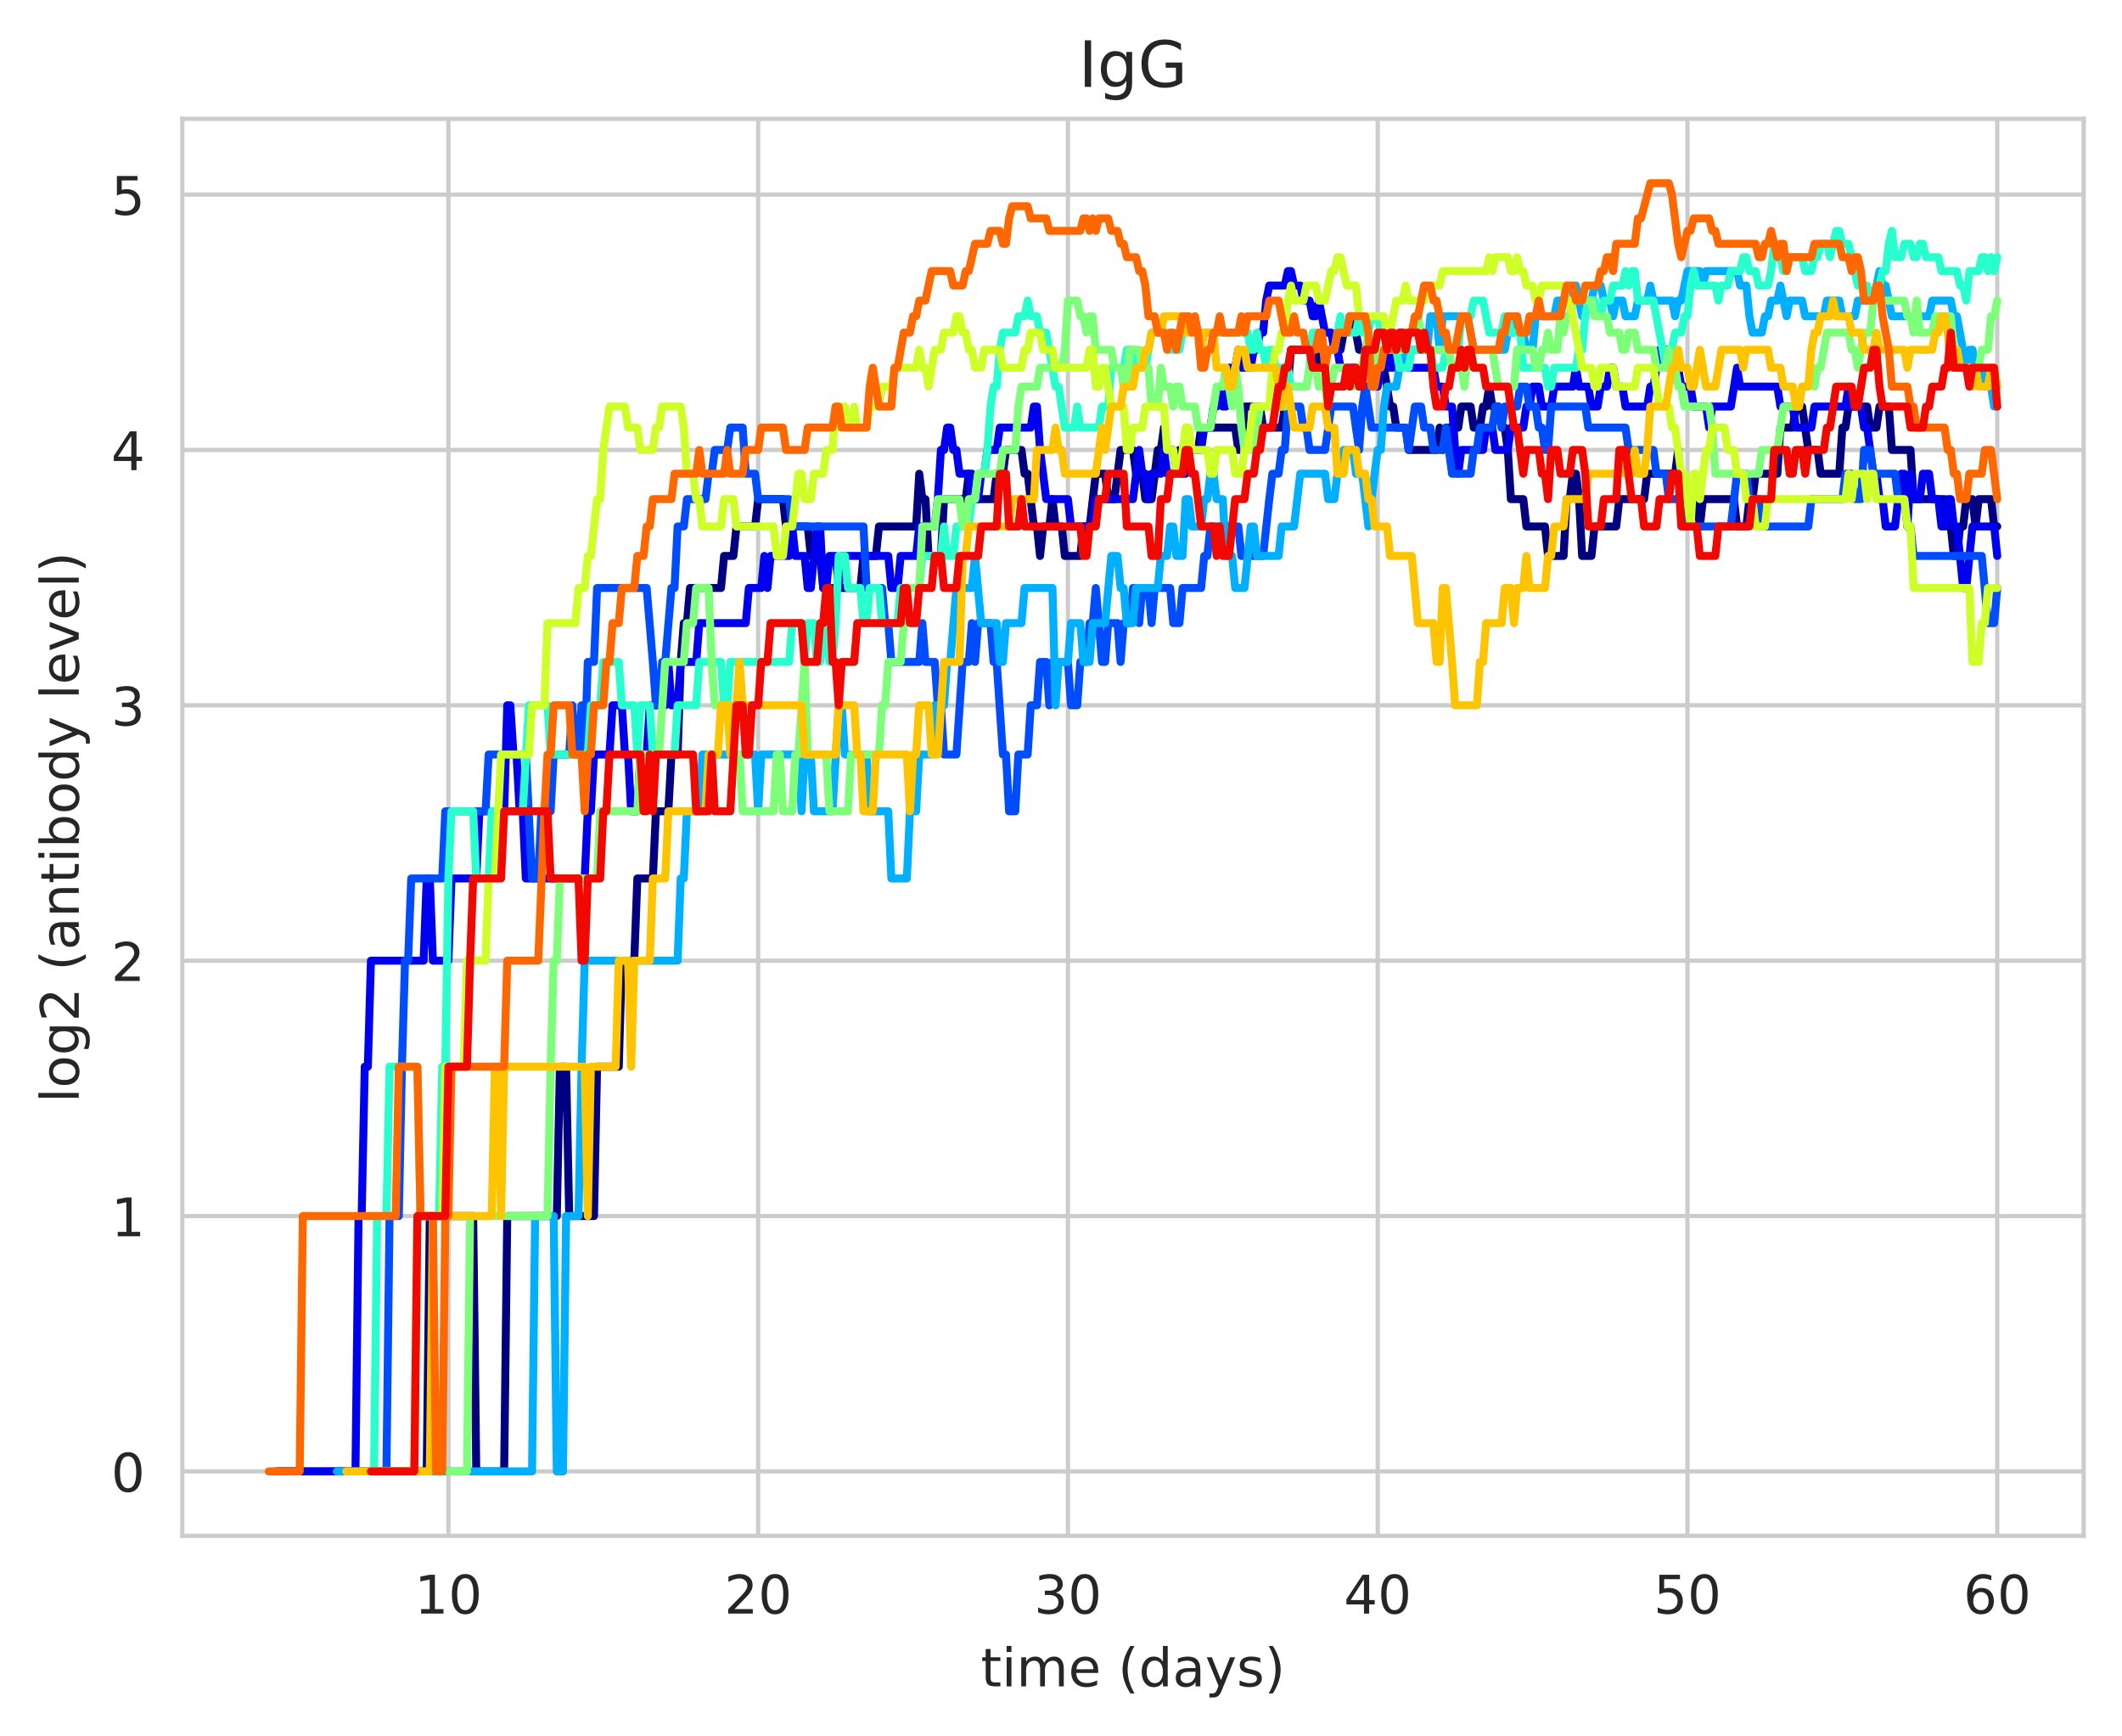 <?xml version="1.0" encoding="utf-8" standalone="no"?>
<!DOCTYPE svg PUBLIC "-//W3C//DTD SVG 1.1//EN"
  "http://www.w3.org/Graphics/SVG/1.1/DTD/svg11.dtd">
<!-- Created with matplotlib (https://matplotlib.org/) -->
<svg height="325.986pt" version="1.1" viewBox="0 0 398.561 325.986" width="398.561pt" xmlns="http://www.w3.org/2000/svg" xmlns:xlink="http://www.w3.org/1999/xlink">
 <defs>
  <style type="text/css">
*{stroke-linecap:butt;stroke-linejoin:round;white-space:pre;}
  </style>
 </defs>
 <g id="figure_1">
  <g id="patch_1">
   <path d="M 0 325.986 
L 398.561 325.986 
L 398.561 0 
L 0 0 
z
" style="fill:#ffffff;"/>
  </g>
  <g id="axes_1">
   <g id="patch_2">
    <path d="M 34.241 288.43 
L 391.361 288.43 
L 391.361 22.318 
L 34.241 22.318 
z
" style="fill:#ffffff;"/>
   </g>
   <g id="matplotlib.axis_1">
    <g id="xtick_1">
     <g id="line2d_1">
      <path clip-path="url(#p5f77f41fbc)" d="M 84.219 288.43 
L 84.219 22.318 
" style="fill:none;stroke:#cccccc;stroke-linecap:round;stroke-width:0.8;"/>
     </g>
     <g id="text_1">
      <!-- 10 -->
      <defs>
       <path d="M 12.406 8.297 
L 28.516 8.297 
L 28.516 63.922 
L 10.984 60.406 
L 10.984 69.391 
L 28.422 72.906 
L 38.281 72.906 
L 38.281 8.297 
L 54.391 8.297 
L 54.391 0 
L 12.406 0 
z
" id="DejaVuSans-49"/>
       <path d="M 31.781 66.406 
Q 24.172 66.406 20.328 58.906 
Q 16.5 51.422 16.5 36.375 
Q 16.5 21.391 20.328 13.891 
Q 24.172 6.391 31.781 6.391 
Q 39.453 6.391 43.281 13.891 
Q 47.125 21.391 47.125 36.375 
Q 47.125 51.422 43.281 58.906 
Q 39.453 66.406 31.781 66.406 
z
M 31.781 74.219 
Q 44.047 74.219 50.516 64.516 
Q 56.984 54.828 56.984 36.375 
Q 56.984 17.969 50.516 8.266 
Q 44.047 -1.422 31.781 -1.422 
Q 19.531 -1.422 13.062 8.266 
Q 6.594 17.969 6.594 36.375 
Q 6.594 54.828 13.062 64.516 
Q 19.531 74.219 31.781 74.219 
z
" id="DejaVuSans-48"/>
      </defs>
      <g style="fill:#262626;" transform="translate(77.856 303.029)scale(0.1 -0.1)">
       <use xlink:href="#DejaVuSans-49"/>
       <use x="63.623" xlink:href="#DejaVuSans-48"/>
      </g>
     </g>
    </g>
    <g id="xtick_2">
     <g id="line2d_2">
      <path clip-path="url(#p5f77f41fbc)" d="M 142.401 288.43 
L 142.401 22.318 
" style="fill:none;stroke:#cccccc;stroke-linecap:round;stroke-width:0.8;"/>
     </g>
     <g id="text_2">
      <!-- 20 -->
      <defs>
       <path d="M 19.188 8.297 
L 53.609 8.297 
L 53.609 0 
L 7.328 0 
L 7.328 8.297 
Q 12.938 14.109 22.625 23.891 
Q 32.328 33.688 34.812 36.531 
Q 39.547 41.844 41.422 45.531 
Q 43.312 49.219 43.312 52.781 
Q 43.312 58.594 39.234 62.25 
Q 35.156 65.922 28.609 65.922 
Q 23.969 65.922 18.812 64.312 
Q 13.672 62.703 7.812 59.422 
L 7.812 69.391 
Q 13.766 71.781 18.938 73 
Q 24.125 74.219 28.422 74.219 
Q 39.75 74.219 46.484 68.547 
Q 53.219 62.891 53.219 53.422 
Q 53.219 48.922 51.531 44.891 
Q 49.859 40.875 45.406 35.406 
Q 44.188 33.984 37.641 27.219 
Q 31.109 20.453 19.188 8.297 
z
" id="DejaVuSans-50"/>
      </defs>
      <g style="fill:#262626;" transform="translate(136.038 303.029)scale(0.1 -0.1)">
       <use xlink:href="#DejaVuSans-50"/>
       <use x="63.623" xlink:href="#DejaVuSans-48"/>
      </g>
     </g>
    </g>
    <g id="xtick_3">
     <g id="line2d_3">
      <path clip-path="url(#p5f77f41fbc)" d="M 200.582 288.43 
L 200.582 22.318 
" style="fill:none;stroke:#cccccc;stroke-linecap:round;stroke-width:0.8;"/>
     </g>
     <g id="text_3">
      <!-- 30 -->
      <defs>
       <path d="M 40.578 39.312 
Q 47.656 37.797 51.625 33 
Q 55.609 28.219 55.609 21.188 
Q 55.609 10.406 48.188 4.484 
Q 40.766 -1.422 27.094 -1.422 
Q 22.516 -1.422 17.656 -0.516 
Q 12.797 0.391 7.625 2.203 
L 7.625 11.719 
Q 11.719 9.328 16.594 8.109 
Q 21.484 6.891 26.812 6.891 
Q 36.078 6.891 40.938 10.547 
Q 45.797 14.203 45.797 21.188 
Q 45.797 27.641 41.281 31.266 
Q 36.766 34.906 28.719 34.906 
L 20.219 34.906 
L 20.219 43.016 
L 29.109 43.016 
Q 36.375 43.016 40.234 45.922 
Q 44.094 48.828 44.094 54.297 
Q 44.094 59.906 40.109 62.906 
Q 36.141 65.922 28.719 65.922 
Q 24.656 65.922 20.016 65.031 
Q 15.375 64.156 9.812 62.312 
L 9.812 71.094 
Q 15.438 72.656 20.344 73.438 
Q 25.25 74.219 29.594 74.219 
Q 40.828 74.219 47.359 69.109 
Q 53.906 64.016 53.906 55.328 
Q 53.906 49.266 50.438 45.094 
Q 46.969 40.922 40.578 39.312 
z
" id="DejaVuSans-51"/>
      </defs>
      <g style="fill:#262626;" transform="translate(194.22 303.029)scale(0.1 -0.1)">
       <use xlink:href="#DejaVuSans-51"/>
       <use x="63.623" xlink:href="#DejaVuSans-48"/>
      </g>
     </g>
    </g>
    <g id="xtick_4">
     <g id="line2d_4">
      <path clip-path="url(#p5f77f41fbc)" d="M 258.764 288.43 
L 258.764 22.318 
" style="fill:none;stroke:#cccccc;stroke-linecap:round;stroke-width:0.8;"/>
     </g>
     <g id="text_4">
      <!-- 40 -->
      <defs>
       <path d="M 37.797 64.312 
L 12.891 25.391 
L 37.797 25.391 
z
M 35.203 72.906 
L 47.609 72.906 
L 47.609 25.391 
L 58.016 25.391 
L 58.016 17.188 
L 47.609 17.188 
L 47.609 0 
L 37.797 0 
L 37.797 17.188 
L 4.891 17.188 
L 4.891 26.703 
z
" id="DejaVuSans-52"/>
      </defs>
      <g style="fill:#262626;" transform="translate(252.402 303.029)scale(0.1 -0.1)">
       <use xlink:href="#DejaVuSans-52"/>
       <use x="63.623" xlink:href="#DejaVuSans-48"/>
      </g>
     </g>
    </g>
    <g id="xtick_5">
     <g id="line2d_5">
      <path clip-path="url(#p5f77f41fbc)" d="M 316.946 288.43 
L 316.946 22.318 
" style="fill:none;stroke:#cccccc;stroke-linecap:round;stroke-width:0.8;"/>
     </g>
     <g id="text_5">
      <!-- 50 -->
      <defs>
       <path d="M 10.797 72.906 
L 49.516 72.906 
L 49.516 64.594 
L 19.828 64.594 
L 19.828 46.734 
Q 21.969 47.469 24.109 47.828 
Q 26.266 48.188 28.422 48.188 
Q 40.625 48.188 47.75 41.5 
Q 54.891 34.812 54.891 23.391 
Q 54.891 11.625 47.562 5.094 
Q 40.234 -1.422 26.906 -1.422 
Q 22.312 -1.422 17.547 -0.641 
Q 12.797 0.141 7.719 1.703 
L 7.719 11.625 
Q 12.109 9.234 16.797 8.062 
Q 21.484 6.891 26.703 6.891 
Q 35.156 6.891 40.078 11.328 
Q 45.016 15.766 45.016 23.391 
Q 45.016 31 40.078 35.438 
Q 35.156 39.891 26.703 39.891 
Q 22.75 39.891 18.812 39.016 
Q 14.891 38.141 10.797 36.281 
z
" id="DejaVuSans-53"/>
      </defs>
      <g style="fill:#262626;" transform="translate(310.584 303.029)scale(0.1 -0.1)">
       <use xlink:href="#DejaVuSans-53"/>
       <use x="63.623" xlink:href="#DejaVuSans-48"/>
      </g>
     </g>
    </g>
    <g id="xtick_6">
     <g id="line2d_6">
      <path clip-path="url(#p5f77f41fbc)" d="M 375.128 288.43 
L 375.128 22.318 
" style="fill:none;stroke:#cccccc;stroke-linecap:round;stroke-width:0.8;"/>
     </g>
     <g id="text_6">
      <!-- 60 -->
      <defs>
       <path d="M 33.016 40.375 
Q 26.375 40.375 22.484 35.828 
Q 18.609 31.297 18.609 23.391 
Q 18.609 15.531 22.484 10.953 
Q 26.375 6.391 33.016 6.391 
Q 39.656 6.391 43.531 10.953 
Q 47.406 15.531 47.406 23.391 
Q 47.406 31.297 43.531 35.828 
Q 39.656 40.375 33.016 40.375 
z
M 52.594 71.297 
L 52.594 62.312 
Q 48.875 64.062 45.094 64.984 
Q 41.312 65.922 37.594 65.922 
Q 27.828 65.922 22.672 59.328 
Q 17.531 52.734 16.797 39.406 
Q 19.672 43.656 24.016 45.922 
Q 28.375 48.188 33.594 48.188 
Q 44.578 48.188 50.953 41.516 
Q 57.328 34.859 57.328 23.391 
Q 57.328 12.156 50.688 5.359 
Q 44.047 -1.422 33.016 -1.422 
Q 20.359 -1.422 13.672 8.266 
Q 6.984 17.969 6.984 36.375 
Q 6.984 53.656 15.188 63.938 
Q 23.391 74.219 37.203 74.219 
Q 40.922 74.219 44.703 73.484 
Q 48.484 72.75 52.594 71.297 
z
" id="DejaVuSans-54"/>
      </defs>
      <g style="fill:#262626;" transform="translate(368.765 303.029)scale(0.1 -0.1)">
       <use xlink:href="#DejaVuSans-54"/>
       <use x="63.623" xlink:href="#DejaVuSans-48"/>
      </g>
     </g>
    </g>
    <g id="text_7">
     <!-- time (days) -->
     <defs>
      <path d="M 18.312 70.219 
L 18.312 54.688 
L 36.812 54.688 
L 36.812 47.703 
L 18.312 47.703 
L 18.312 18.016 
Q 18.312 11.328 20.141 9.422 
Q 21.969 7.516 27.594 7.516 
L 36.812 7.516 
L 36.812 0 
L 27.594 0 
Q 17.188 0 13.234 3.875 
Q 9.281 7.766 9.281 18.016 
L 9.281 47.703 
L 2.688 47.703 
L 2.688 54.688 
L 9.281 54.688 
L 9.281 70.219 
z
" id="DejaVuSans-116"/>
      <path d="M 9.422 54.688 
L 18.406 54.688 
L 18.406 0 
L 9.422 0 
z
M 9.422 75.984 
L 18.406 75.984 
L 18.406 64.594 
L 9.422 64.594 
z
" id="DejaVuSans-105"/>
      <path d="M 52 44.188 
Q 55.375 50.25 60.062 53.125 
Q 64.75 56 71.094 56 
Q 79.641 56 84.281 50.016 
Q 88.922 44.047 88.922 33.016 
L 88.922 0 
L 79.891 0 
L 79.891 32.719 
Q 79.891 40.578 77.094 44.375 
Q 74.312 48.188 68.609 48.188 
Q 61.625 48.188 57.562 43.547 
Q 53.516 38.922 53.516 30.906 
L 53.516 0 
L 44.484 0 
L 44.484 32.719 
Q 44.484 40.625 41.703 44.406 
Q 38.922 48.188 33.109 48.188 
Q 26.219 48.188 22.156 43.531 
Q 18.109 38.875 18.109 30.906 
L 18.109 0 
L 9.078 0 
L 9.078 54.688 
L 18.109 54.688 
L 18.109 46.188 
Q 21.188 51.219 25.484 53.609 
Q 29.781 56 35.688 56 
Q 41.656 56 45.828 52.969 
Q 50 49.953 52 44.188 
z
" id="DejaVuSans-109"/>
      <path d="M 56.203 29.594 
L 56.203 25.203 
L 14.891 25.203 
Q 15.484 15.922 20.484 11.062 
Q 25.484 6.203 34.422 6.203 
Q 39.594 6.203 44.453 7.469 
Q 49.312 8.734 54.109 11.281 
L 54.109 2.781 
Q 49.266 0.734 44.188 -0.344 
Q 39.109 -1.422 33.891 -1.422 
Q 20.797 -1.422 13.156 6.188 
Q 5.516 13.812 5.516 26.812 
Q 5.516 40.234 12.766 48.109 
Q 20.016 56 32.328 56 
Q 43.359 56 49.781 48.891 
Q 56.203 41.797 56.203 29.594 
z
M 47.219 32.234 
Q 47.125 39.594 43.094 43.984 
Q 39.062 48.391 32.422 48.391 
Q 24.906 48.391 20.391 44.141 
Q 15.875 39.891 15.188 32.172 
z
" id="DejaVuSans-101"/>
      <path id="DejaVuSans-32"/>
      <path d="M 31 75.875 
Q 24.469 64.656 21.281 53.656 
Q 18.109 42.672 18.109 31.391 
Q 18.109 20.125 21.312 9.062 
Q 24.516 -2 31 -13.188 
L 23.188 -13.188 
Q 15.875 -1.703 12.234 9.375 
Q 8.594 20.453 8.594 31.391 
Q 8.594 42.281 12.203 53.312 
Q 15.828 64.359 23.188 75.875 
z
" id="DejaVuSans-40"/>
      <path d="M 45.406 46.391 
L 45.406 75.984 
L 54.391 75.984 
L 54.391 0 
L 45.406 0 
L 45.406 8.203 
Q 42.578 3.328 38.25 0.953 
Q 33.938 -1.422 27.875 -1.422 
Q 17.969 -1.422 11.734 6.484 
Q 5.516 14.406 5.516 27.297 
Q 5.516 40.188 11.734 48.094 
Q 17.969 56 27.875 56 
Q 33.938 56 38.25 53.625 
Q 42.578 51.266 45.406 46.391 
z
M 14.797 27.297 
Q 14.797 17.391 18.875 11.75 
Q 22.953 6.109 30.078 6.109 
Q 37.203 6.109 41.297 11.75 
Q 45.406 17.391 45.406 27.297 
Q 45.406 37.203 41.297 42.844 
Q 37.203 48.484 30.078 48.484 
Q 22.953 48.484 18.875 42.844 
Q 14.797 37.203 14.797 27.297 
z
" id="DejaVuSans-100"/>
      <path d="M 34.281 27.484 
Q 23.391 27.484 19.188 25 
Q 14.984 22.516 14.984 16.5 
Q 14.984 11.719 18.141 8.906 
Q 21.297 6.109 26.703 6.109 
Q 34.188 6.109 38.703 11.406 
Q 43.219 16.703 43.219 25.484 
L 43.219 27.484 
z
M 52.203 31.203 
L 52.203 0 
L 43.219 0 
L 43.219 8.297 
Q 40.141 3.328 35.547 0.953 
Q 30.953 -1.422 24.312 -1.422 
Q 15.922 -1.422 10.953 3.297 
Q 6 8.016 6 15.922 
Q 6 25.141 12.172 29.828 
Q 18.359 34.516 30.609 34.516 
L 43.219 34.516 
L 43.219 35.406 
Q 43.219 41.609 39.141 45 
Q 35.062 48.391 27.688 48.391 
Q 23 48.391 18.547 47.266 
Q 14.109 46.141 10.016 43.891 
L 10.016 52.203 
Q 14.938 54.109 19.578 55.047 
Q 24.219 56 28.609 56 
Q 40.484 56 46.344 49.844 
Q 52.203 43.703 52.203 31.203 
z
" id="DejaVuSans-97"/>
      <path d="M 32.172 -5.078 
Q 28.375 -14.844 24.75 -17.812 
Q 21.141 -20.797 15.094 -20.797 
L 7.906 -20.797 
L 7.906 -13.281 
L 13.188 -13.281 
Q 16.891 -13.281 18.938 -11.516 
Q 21 -9.766 23.484 -3.219 
L 25.094 0.875 
L 2.984 54.688 
L 12.5 54.688 
L 29.594 11.922 
L 46.688 54.688 
L 56.203 54.688 
z
" id="DejaVuSans-121"/>
      <path d="M 44.281 53.078 
L 44.281 44.578 
Q 40.484 46.531 36.375 47.5 
Q 32.281 48.484 27.875 48.484 
Q 21.188 48.484 17.844 46.438 
Q 14.5 44.391 14.5 40.281 
Q 14.5 37.156 16.891 35.375 
Q 19.281 33.594 26.516 31.984 
L 29.594 31.297 
Q 39.156 29.25 43.188 25.516 
Q 47.219 21.781 47.219 15.094 
Q 47.219 7.469 41.188 3.016 
Q 35.156 -1.422 24.609 -1.422 
Q 20.219 -1.422 15.453 -0.562 
Q 10.688 0.297 5.422 2 
L 5.422 11.281 
Q 10.406 8.688 15.234 7.391 
Q 20.062 6.109 24.812 6.109 
Q 31.156 6.109 34.562 8.281 
Q 37.984 10.453 37.984 14.406 
Q 37.984 18.062 35.516 20.016 
Q 33.062 21.969 24.703 23.781 
L 21.578 24.516 
Q 13.234 26.266 9.516 29.906 
Q 5.812 33.547 5.812 39.891 
Q 5.812 47.609 11.281 51.797 
Q 16.75 56 26.812 56 
Q 31.781 56 36.172 55.266 
Q 40.578 54.547 44.281 53.078 
z
" id="DejaVuSans-115"/>
      <path d="M 8.016 75.875 
L 15.828 75.875 
Q 23.141 64.359 26.781 53.312 
Q 30.422 42.281 30.422 31.391 
Q 30.422 20.453 26.781 9.375 
Q 23.141 -1.703 15.828 -13.188 
L 8.016 -13.188 
Q 14.5 -2 17.703 9.062 
Q 20.906 20.125 20.906 31.391 
Q 20.906 42.672 17.703 53.656 
Q 14.5 64.656 8.016 75.875 
z
" id="DejaVuSans-41"/>
     </defs>
     <g style="fill:#262626;" transform="translate(184.212 316.707)scale(0.1 -0.1)">
      <use xlink:href="#DejaVuSans-116"/>
      <use x="39.209" xlink:href="#DejaVuSans-105"/>
      <use x="66.992" xlink:href="#DejaVuSans-109"/>
      <use x="164.404" xlink:href="#DejaVuSans-101"/>
      <use x="225.928" xlink:href="#DejaVuSans-32"/>
      <use x="257.715" xlink:href="#DejaVuSans-40"/>
      <use x="296.729" xlink:href="#DejaVuSans-100"/>
      <use x="360.205" xlink:href="#DejaVuSans-97"/>
      <use x="421.484" xlink:href="#DejaVuSans-121"/>
      <use x="480.664" xlink:href="#DejaVuSans-115"/>
      <use x="532.764" xlink:href="#DejaVuSans-41"/>
     </g>
    </g>
   </g>
   <g id="matplotlib.axis_2">
    <g id="ytick_1">
     <g id="line2d_7">
      <path clip-path="url(#p5f77f41fbc)" d="M 34.241 276.334 
L 391.361 276.334 
" style="fill:none;stroke:#cccccc;stroke-linecap:round;stroke-width:0.8;"/>
     </g>
     <g id="text_8">
      <!-- 0 -->
      <g style="fill:#262626;" transform="translate(20.878 280.133)scale(0.1 -0.1)">
       <use xlink:href="#DejaVuSans-48"/>
      </g>
     </g>
    </g>
    <g id="ytick_2">
     <g id="line2d_8">
      <path clip-path="url(#p5f77f41fbc)" d="M 34.241 228.376 
L 391.361 228.376 
" style="fill:none;stroke:#cccccc;stroke-linecap:round;stroke-width:0.8;"/>
     </g>
     <g id="text_9">
      <!-- 1 -->
      <g style="fill:#262626;" transform="translate(20.878 232.175)scale(0.1 -0.1)">
       <use xlink:href="#DejaVuSans-49"/>
      </g>
     </g>
    </g>
    <g id="ytick_3">
     <g id="line2d_9">
      <path clip-path="url(#p5f77f41fbc)" d="M 34.241 180.418 
L 391.361 180.418 
" style="fill:none;stroke:#cccccc;stroke-linecap:round;stroke-width:0.8;"/>
     </g>
     <g id="text_10">
      <!-- 2 -->
      <g style="fill:#262626;" transform="translate(20.878 184.217)scale(0.1 -0.1)">
       <use xlink:href="#DejaVuSans-50"/>
      </g>
     </g>
    </g>
    <g id="ytick_4">
     <g id="line2d_10">
      <path clip-path="url(#p5f77f41fbc)" d="M 34.241 132.46 
L 391.361 132.46 
" style="fill:none;stroke:#cccccc;stroke-linecap:round;stroke-width:0.8;"/>
     </g>
     <g id="text_11">
      <!-- 3 -->
      <g style="fill:#262626;" transform="translate(20.878 136.259)scale(0.1 -0.1)">
       <use xlink:href="#DejaVuSans-51"/>
      </g>
     </g>
    </g>
    <g id="ytick_5">
     <g id="line2d_11">
      <path clip-path="url(#p5f77f41fbc)" d="M 34.241 84.501 
L 391.361 84.501 
" style="fill:none;stroke:#cccccc;stroke-linecap:round;stroke-width:0.8;"/>
     </g>
     <g id="text_12">
      <!-- 4 -->
      <g style="fill:#262626;" transform="translate(20.878 88.301)scale(0.1 -0.1)">
       <use xlink:href="#DejaVuSans-52"/>
      </g>
     </g>
    </g>
    <g id="ytick_6">
     <g id="line2d_12">
      <path clip-path="url(#p5f77f41fbc)" d="M 34.241 36.543 
L 391.361 36.543 
" style="fill:none;stroke:#cccccc;stroke-linecap:round;stroke-width:0.8;"/>
     </g>
     <g id="text_13">
      <!-- 5 -->
      <g style="fill:#262626;" transform="translate(20.878 40.342)scale(0.1 -0.1)">
       <use xlink:href="#DejaVuSans-53"/>
      </g>
     </g>
    </g>
    <g id="text_14">
     <!-- log2 (antibody level) -->
     <defs>
      <path d="M 9.422 75.984 
L 18.406 75.984 
L 18.406 0 
L 9.422 0 
z
" id="DejaVuSans-108"/>
      <path d="M 30.609 48.391 
Q 23.391 48.391 19.188 42.75 
Q 14.984 37.109 14.984 27.297 
Q 14.984 17.484 19.156 11.844 
Q 23.344 6.203 30.609 6.203 
Q 37.797 6.203 41.984 11.859 
Q 46.188 17.531 46.188 27.297 
Q 46.188 37.016 41.984 42.703 
Q 37.797 48.391 30.609 48.391 
z
M 30.609 56 
Q 42.328 56 49.016 48.375 
Q 55.719 40.766 55.719 27.297 
Q 55.719 13.875 49.016 6.219 
Q 42.328 -1.422 30.609 -1.422 
Q 18.844 -1.422 12.172 6.219 
Q 5.516 13.875 5.516 27.297 
Q 5.516 40.766 12.172 48.375 
Q 18.844 56 30.609 56 
z
" id="DejaVuSans-111"/>
      <path d="M 45.406 27.984 
Q 45.406 37.75 41.375 43.109 
Q 37.359 48.484 30.078 48.484 
Q 22.859 48.484 18.828 43.109 
Q 14.797 37.75 14.797 27.984 
Q 14.797 18.266 18.828 12.891 
Q 22.859 7.516 30.078 7.516 
Q 37.359 7.516 41.375 12.891 
Q 45.406 18.266 45.406 27.984 
z
M 54.391 6.781 
Q 54.391 -7.172 48.188 -13.984 
Q 42 -20.797 29.203 -20.797 
Q 24.469 -20.797 20.266 -20.094 
Q 16.062 -19.391 12.109 -17.922 
L 12.109 -9.188 
Q 16.062 -11.328 19.922 -12.344 
Q 23.781 -13.375 27.781 -13.375 
Q 36.625 -13.375 41.016 -8.766 
Q 45.406 -4.156 45.406 5.172 
L 45.406 9.625 
Q 42.625 4.781 38.281 2.391 
Q 33.938 0 27.875 0 
Q 17.828 0 11.672 7.656 
Q 5.516 15.328 5.516 27.984 
Q 5.516 40.672 11.672 48.328 
Q 17.828 56 27.875 56 
Q 33.938 56 38.281 53.609 
Q 42.625 51.219 45.406 46.391 
L 45.406 54.688 
L 54.391 54.688 
z
" id="DejaVuSans-103"/>
      <path d="M 54.891 33.016 
L 54.891 0 
L 45.906 0 
L 45.906 32.719 
Q 45.906 40.484 42.875 44.328 
Q 39.844 48.188 33.797 48.188 
Q 26.516 48.188 22.312 43.547 
Q 18.109 38.922 18.109 30.906 
L 18.109 0 
L 9.078 0 
L 9.078 54.688 
L 18.109 54.688 
L 18.109 46.188 
Q 21.344 51.125 25.703 53.562 
Q 30.078 56 35.797 56 
Q 45.219 56 50.047 50.172 
Q 54.891 44.344 54.891 33.016 
z
" id="DejaVuSans-110"/>
      <path d="M 48.688 27.297 
Q 48.688 37.203 44.609 42.844 
Q 40.531 48.484 33.406 48.484 
Q 26.266 48.484 22.188 42.844 
Q 18.109 37.203 18.109 27.297 
Q 18.109 17.391 22.188 11.75 
Q 26.266 6.109 33.406 6.109 
Q 40.531 6.109 44.609 11.75 
Q 48.688 17.391 48.688 27.297 
z
M 18.109 46.391 
Q 20.953 51.266 25.266 53.625 
Q 29.594 56 35.594 56 
Q 45.562 56 51.781 48.094 
Q 58.016 40.188 58.016 27.297 
Q 58.016 14.406 51.781 6.484 
Q 45.562 -1.422 35.594 -1.422 
Q 29.594 -1.422 25.266 0.953 
Q 20.953 3.328 18.109 8.203 
L 18.109 0 
L 9.078 0 
L 9.078 75.984 
L 18.109 75.984 
z
" id="DejaVuSans-98"/>
      <path d="M 2.984 54.688 
L 12.5 54.688 
L 29.594 8.797 
L 46.688 54.688 
L 56.203 54.688 
L 35.688 0 
L 23.484 0 
z
" id="DejaVuSans-118"/>
     </defs>
     <g style="fill:#262626;" transform="translate(14.798 207.098)rotate(-90)scale(0.1 -0.1)">
      <use xlink:href="#DejaVuSans-108"/>
      <use x="27.783" xlink:href="#DejaVuSans-111"/>
      <use x="88.965" xlink:href="#DejaVuSans-103"/>
      <use x="152.441" xlink:href="#DejaVuSans-50"/>
      <use x="216.064" xlink:href="#DejaVuSans-32"/>
      <use x="247.852" xlink:href="#DejaVuSans-40"/>
      <use x="286.865" xlink:href="#DejaVuSans-97"/>
      <use x="348.145" xlink:href="#DejaVuSans-110"/>
      <use x="411.523" xlink:href="#DejaVuSans-116"/>
      <use x="450.732" xlink:href="#DejaVuSans-105"/>
      <use x="478.516" xlink:href="#DejaVuSans-98"/>
      <use x="541.992" xlink:href="#DejaVuSans-111"/>
      <use x="603.174" xlink:href="#DejaVuSans-100"/>
      <use x="666.65" xlink:href="#DejaVuSans-121"/>
      <use x="725.83" xlink:href="#DejaVuSans-32"/>
      <use x="757.617" xlink:href="#DejaVuSans-108"/>
      <use x="785.4" xlink:href="#DejaVuSans-101"/>
      <use x="846.924" xlink:href="#DejaVuSans-118"/>
      <use x="906.104" xlink:href="#DejaVuSans-101"/>
      <use x="967.627" xlink:href="#DejaVuSans-108"/>
      <use x="995.41" xlink:href="#DejaVuSans-41"/>
     </g>
    </g>
   </g>
   <g id="line2d_13">
    <path clip-path="url(#p5f77f41fbc)" d="M 51.637 276.334 
L 80.146 276.334 
L 80.728 228.376 
L 88.873 228.376 
L 89.455 276.334 
L 94.692 276.334 
L 95.273 228.376 
L 104.582 228.376 
L 105.164 200.322 
L 106.328 200.322 
L 106.91 228.376 
L 111.564 228.376 
L 112.146 200.322 
L 116.219 200.322 
L 116.801 180.418 
L 119.128 180.418 
L 119.71 164.979 
L 122.619 164.979 
L 123.201 152.364 
L 125.528 152.364 
L 126.11 141.698 
L 127.273 141.698 
L 127.855 124.31 
L 128.437 117.02 
L 129.019 117.02 
L 129.601 110.426 
L 135.419 110.426 
L 136.001 104.406 
L 137.746 104.406 
L 138.328 98.868 
L 141.819 98.868 
L 142.401 93.74 
L 147.055 93.74 
L 147.637 98.868 
L 151.71 98.868 
L 152.292 104.406 
L 154.037 104.406 
L 154.619 110.426 
L 161.601 110.426 
L 162.182 104.406 
L 164.51 104.406 
L 165.092 98.868 
L 172.073 98.868 
L 172.655 88.967 
L 173.237 93.74 
L 173.819 93.74 
L 174.401 104.406 
L 176.728 104.406 
L 177.31 93.74 
L 181.382 93.74 
L 181.964 88.967 
L 182.546 88.967 
L 183.128 93.74 
L 186.619 93.74 
L 187.201 88.967 
L 188.364 88.967 
L 188.946 84.501 
L 191.855 84.501 
L 192.437 88.967 
L 193.019 88.967 
L 194.182 98.868 
L 194.764 98.868 
L 195.346 104.406 
L 195.928 98.868 
L 197.092 98.868 
L 197.673 93.74 
L 198.255 98.868 
L 199.419 98.868 
L 200.001 104.406 
L 202.91 104.406 
L 203.492 98.868 
L 204.655 98.868 
L 205.819 88.967 
L 207.564 88.967 
L 208.146 93.74 
L 209.31 93.74 
L 210.473 84.501 
L 212.801 84.501 
L 213.382 88.967 
L 214.546 88.967 
L 215.128 93.74 
L 216.292 93.74 
L 217.455 84.501 
L 218.037 84.501 
L 218.619 80.307 
L 219.201 84.501 
L 220.364 84.501 
L 220.946 88.967 
L 221.528 84.501 
L 225.019 84.501 
L 225.601 80.307 
L 232.001 80.307 
L 232.582 84.501 
L 233.164 84.501 
L 233.746 76.352 
L 236.655 76.352 
L 237.237 80.307 
L 240.728 80.307 
L 241.892 72.611 
L 242.473 65.687 
L 247.128 65.687 
L 247.71 69.062 
L 248.292 69.062 
L 248.873 65.687 
L 251.782 65.687 
L 252.364 62.468 
L 252.946 62.468 
L 253.528 59.392 
L 254.11 59.392 
L 255.273 65.687 
L 257.019 65.687 
L 257.601 69.062 
L 259.928 69.062 
L 261.092 76.352 
L 261.673 76.352 
L 262.255 80.307 
L 264.001 80.307 
L 264.582 84.501 
L 269.819 84.501 
L 270.401 80.307 
L 270.982 84.501 
L 271.564 80.307 
L 273.892 80.307 
L 274.473 76.352 
L 276.219 76.352 
L 276.801 80.307 
L 277.964 80.307 
L 278.546 76.352 
L 279.128 76.352 
L 279.71 72.611 
L 280.292 76.352 
L 281.455 76.352 
L 282.037 80.307 
L 282.619 80.307 
L 283.201 84.501 
L 283.782 93.74 
L 286.11 93.74 
L 286.692 98.868 
L 290.182 98.868 
L 290.764 104.406 
L 293.673 104.406 
L 294.255 93.74 
L 294.837 93.74 
L 295.419 88.967 
L 296.001 88.967 
L 296.582 93.74 
L 297.164 104.406 
L 298.91 104.406 
L 299.492 98.868 
L 303.564 98.868 
L 304.146 93.74 
L 308.801 93.74 
L 309.382 88.967 
L 314.619 88.967 
L 315.201 84.501 
L 315.782 93.74 
L 318.692 93.74 
L 319.273 98.868 
L 319.855 93.74 
L 325.673 93.74 
L 326.255 98.868 
L 328.001 98.868 
L 328.582 93.74 
L 329.164 93.74 
L 329.746 88.967 
L 333.819 88.967 
L 334.401 80.307 
L 336.728 80.307 
L 337.31 76.352 
L 338.473 76.352 
L 339.637 84.501 
L 341.382 84.501 
L 341.964 88.967 
L 345.455 88.967 
L 346.037 80.307 
L 346.619 80.307 
L 347.201 76.352 
L 350.692 76.352 
L 351.273 80.307 
L 352.437 80.307 
L 353.019 76.352 
L 354.764 76.352 
L 355.346 84.501 
L 358.837 84.501 
L 359.419 93.74 
L 365.237 93.74 
L 365.819 98.868 
L 366.401 98.868 
L 366.982 104.406 
L 367.564 104.406 
L 368.146 98.868 
L 368.728 98.868 
L 369.31 93.74 
L 370.473 93.74 
L 371.055 98.868 
L 371.637 93.74 
L 373.964 93.74 
L 374.546 98.868 
L 375.128 98.868 
L 375.128 98.868 
" style="fill:none;stroke:#000080;stroke-linecap:round;stroke-width:1.5;"/>
   </g>
   <g id="line2d_14">
    <path clip-path="url(#p5f77f41fbc)" d="M 52.219 276.334 
L 66.764 276.334 
L 67.346 228.376 
L 67.928 228.376 
L 68.51 200.322 
L 69.092 200.322 
L 69.673 180.418 
L 79.564 180.418 
L 80.146 164.979 
L 80.728 164.979 
L 81.31 180.418 
L 84.219 180.418 
L 84.801 164.979 
L 89.455 164.979 
L 90.037 152.364 
L 94.692 152.364 
L 95.273 132.46 
L 95.855 132.46 
L 96.437 141.698 
L 97.019 141.698 
L 97.601 152.364 
L 98.182 152.364 
L 98.764 164.979 
L 109.819 164.979 
L 110.401 152.364 
L 110.982 152.364 
L 111.564 141.698 
L 114.473 141.698 
L 115.055 132.46 
L 116.801 132.46 
L 117.382 141.698 
L 117.964 141.698 
L 118.546 152.364 
L 119.71 152.364 
L 120.292 141.698 
L 121.455 141.698 
L 122.037 132.46 
L 124.946 132.46 
L 125.528 124.31 
L 126.11 132.46 
L 127.273 132.46 
L 127.855 124.31 
L 130.764 124.31 
L 131.346 117.02 
L 140.073 117.02 
L 140.655 110.426 
L 142.982 110.426 
L 143.564 104.406 
L 144.146 110.426 
L 144.728 104.406 
L 148.219 104.406 
L 148.801 98.868 
L 149.382 104.406 
L 151.128 104.406 
L 151.71 110.426 
L 152.292 110.426 
L 153.455 98.868 
L 154.037 98.868 
L 154.619 110.426 
L 155.201 110.426 
L 155.782 104.406 
L 156.946 104.406 
L 157.528 110.426 
L 158.11 104.406 
L 166.837 104.406 
L 167.419 110.426 
L 168.582 110.426 
L 169.164 104.406 
L 172.073 104.406 
L 172.655 98.868 
L 175.564 98.868 
L 176.146 93.74 
L 176.728 84.501 
L 177.31 84.501 
L 177.892 80.307 
L 178.473 80.307 
L 179.055 84.501 
L 179.637 84.501 
L 180.219 88.967 
L 181.964 88.967 
L 182.546 93.74 
L 183.71 93.74 
L 184.292 88.967 
L 184.873 88.967 
L 185.455 84.501 
L 187.201 84.501 
L 187.782 80.307 
L 193.601 80.307 
L 194.182 76.352 
L 194.764 76.352 
L 195.346 84.501 
L 196.51 93.74 
L 200.582 93.74 
L 201.164 98.868 
L 205.237 98.868 
L 205.819 93.74 
L 212.801 93.74 
L 213.964 84.501 
L 214.546 88.967 
L 215.128 88.967 
L 215.71 93.74 
L 216.292 88.967 
L 218.037 88.967 
L 218.619 84.501 
L 219.201 88.967 
L 222.692 88.967 
L 223.273 84.501 
L 225.601 84.501 
L 226.182 80.307 
L 227.346 80.307 
L 227.928 76.352 
L 228.51 76.352 
L 229.092 72.611 
L 229.673 76.352 
L 230.255 76.352 
L 230.837 69.062 
L 232.001 69.062 
L 232.582 65.687 
L 233.164 69.062 
L 234.91 69.062 
L 235.492 65.687 
L 236.073 65.687 
L 236.655 62.468 
L 237.237 62.468 
L 237.819 56.448 
L 238.401 53.623 
L 241.31 53.623 
L 241.892 50.91 
L 242.473 50.91 
L 243.055 53.623 
L 244.219 53.623 
L 244.801 56.448 
L 245.964 56.448 
L 246.546 59.392 
L 247.128 59.392 
L 247.71 56.448 
L 248.873 62.468 
L 250.037 62.468 
L 250.619 65.687 
L 251.201 65.687 
L 251.782 69.062 
L 254.692 69.062 
L 255.273 72.611 
L 258.764 72.611 
L 259.928 65.687 
L 260.51 65.687 
L 261.092 69.062 
L 261.673 69.062 
L 262.255 65.687 
L 264.001 65.687 
L 264.582 69.062 
L 269.237 69.062 
L 269.819 72.611 
L 270.982 72.611 
L 271.564 76.352 
L 272.728 76.352 
L 273.31 84.501 
L 273.892 88.967 
L 274.473 84.501 
L 278.546 84.501 
L 279.128 80.307 
L 280.292 80.307 
L 280.873 84.501 
L 283.201 84.501 
L 283.782 80.307 
L 286.11 80.307 
L 286.692 76.352 
L 287.273 76.352 
L 287.855 72.611 
L 289.019 72.611 
L 289.601 76.352 
L 291.346 76.352 
L 291.928 72.611 
L 295.419 72.611 
L 296.001 69.062 
L 296.582 72.611 
L 298.328 72.611 
L 298.91 76.352 
L 300.073 76.352 
L 300.655 72.611 
L 301.819 72.611 
L 302.401 69.062 
L 302.982 69.062 
L 303.564 72.611 
L 304.728 72.611 
L 305.31 76.352 
L 309.382 76.352 
L 309.964 72.611 
L 310.546 72.611 
L 311.71 65.687 
L 314.619 65.687 
L 315.782 72.611 
L 317.528 72.611 
L 318.11 76.352 
L 320.437 76.352 
L 321.019 80.307 
L 321.601 76.352 
L 325.092 76.352 
L 326.255 69.062 
L 326.837 72.611 
L 333.819 72.611 
L 334.401 76.352 
L 336.728 76.352 
L 337.31 80.307 
L 340.219 80.307 
L 340.801 76.352 
L 346.619 76.352 
L 347.201 72.611 
L 347.782 76.352 
L 349.528 76.352 
L 350.11 80.307 
L 350.692 80.307 
L 351.855 88.967 
L 352.437 88.967 
L 353.019 93.74 
L 353.601 93.74 
L 354.182 98.868 
L 355.928 98.868 
L 357.092 88.967 
L 357.673 88.967 
L 358.255 98.868 
L 358.837 88.967 
L 359.419 93.74 
L 360.582 93.74 
L 361.164 88.967 
L 362.328 88.967 
L 362.91 93.74 
L 364.073 93.74 
L 364.655 98.868 
L 365.237 98.868 
L 365.819 93.74 
L 366.401 93.74 
L 366.982 98.868 
L 367.564 98.868 
L 368.728 110.426 
L 369.31 110.426 
L 370.473 98.868 
L 374.546 98.868 
L 375.128 104.406 
L 375.128 104.406 
" style="fill:none;stroke:#0000f1;stroke-linecap:round;stroke-width:1.5;"/>
   </g>
   <g id="line2d_15">
    <path clip-path="url(#p5f77f41fbc)" d="M 70.837 276.334 
L 72.582 276.334 
L 73.164 228.376 
L 74.91 228.376 
L 75.492 200.322 
L 76.073 180.418 
L 76.655 180.418 
L 77.237 164.979 
L 83.055 164.979 
L 83.637 152.364 
L 91.201 152.364 
L 91.782 141.698 
L 98.764 141.698 
L 99.928 164.979 
L 101.092 164.979 
L 101.673 152.364 
L 103.419 152.364 
L 104.001 141.698 
L 106.91 141.698 
L 107.492 132.46 
L 108.073 141.698 
L 108.655 141.698 
L 109.237 132.46 
L 109.819 141.698 
L 110.401 124.31 
L 111.564 124.31 
L 112.146 110.426 
L 121.455 110.426 
L 122.619 124.31 
L 123.201 132.46 
L 123.782 132.46 
L 124.364 124.31 
L 124.946 124.31 
L 126.11 110.426 
L 126.692 110.426 
L 127.273 98.868 
L 128.437 98.868 
L 129.019 93.74 
L 132.51 93.74 
L 133.092 88.967 
L 133.673 88.967 
L 134.255 84.501 
L 136.582 84.501 
L 137.164 80.307 
L 139.492 80.307 
L 140.073 88.967 
L 141.819 88.967 
L 142.401 93.74 
L 148.219 93.74 
L 148.801 98.868 
L 162.182 98.868 
L 162.764 110.426 
L 165.673 110.426 
L 166.255 117.02 
L 166.837 117.02 
L 167.419 124.31 
L 172.655 124.31 
L 173.237 117.02 
L 173.819 124.31 
L 175.564 124.31 
L 176.146 132.46 
L 176.728 132.46 
L 177.31 141.698 
L 179.637 141.698 
L 180.801 124.31 
L 181.964 124.31 
L 182.546 117.02 
L 183.128 124.31 
L 183.71 117.02 
L 186.037 117.02 
L 186.619 124.31 
L 187.201 124.31 
L 188.364 141.698 
L 188.946 141.698 
L 189.528 152.364 
L 190.692 152.364 
L 191.273 141.698 
L 193.019 141.698 
L 193.601 132.46 
L 194.764 132.46 
L 195.346 124.31 
L 196.51 124.31 
L 197.092 132.46 
L 197.673 124.31 
L 200.582 124.31 
L 201.164 132.46 
L 202.328 132.46 
L 202.91 124.31 
L 204.073 124.31 
L 204.655 117.02 
L 205.237 117.02 
L 205.819 110.426 
L 206.982 124.31 
L 207.564 124.31 
L 208.146 117.02 
L 209.892 117.02 
L 210.473 124.31 
L 211.055 117.02 
L 212.219 117.02 
L 212.801 110.426 
L 213.382 110.426 
L 213.964 117.02 
L 214.546 110.426 
L 215.71 110.426 
L 216.292 117.02 
L 216.873 110.426 
L 219.782 110.426 
L 220.364 117.02 
L 221.528 117.02 
L 222.11 110.426 
L 225.601 110.426 
L 226.182 104.406 
L 226.764 104.406 
L 227.346 98.868 
L 232.582 98.868 
L 233.164 104.406 
L 237.237 104.406 
L 238.401 93.74 
L 238.982 88.967 
L 240.146 88.967 
L 240.728 84.501 
L 241.31 84.501 
L 241.892 76.352 
L 244.219 76.352 
L 244.801 80.307 
L 245.382 80.307 
L 245.964 84.501 
L 248.873 84.501 
L 250.037 76.352 
L 254.11 76.352 
L 255.273 84.501 
L 255.855 76.352 
L 256.437 72.611 
L 257.601 80.307 
L 264.001 80.307 
L 264.582 84.501 
L 265.746 76.352 
L 266.91 76.352 
L 267.492 80.307 
L 268.655 80.307 
L 269.237 84.501 
L 270.982 84.501 
L 271.564 80.307 
L 272.728 88.967 
L 276.219 88.967 
L 276.801 84.501 
L 277.382 84.501 
L 277.964 80.307 
L 280.292 80.307 
L 280.873 76.352 
L 281.455 76.352 
L 282.037 80.307 
L 282.619 76.352 
L 284.946 76.352 
L 285.528 72.611 
L 286.692 72.611 
L 287.273 76.352 
L 288.437 76.352 
L 289.019 80.307 
L 289.601 80.307 
L 290.182 84.501 
L 290.764 84.501 
L 291.346 76.352 
L 297.746 76.352 
L 298.328 80.307 
L 305.31 80.307 
L 305.892 84.501 
L 310.546 84.501 
L 311.128 88.967 
L 312.873 88.967 
L 313.455 93.74 
L 315.782 93.74 
L 316.364 98.868 
L 325.092 98.868 
L 326.255 88.967 
L 328.001 88.967 
L 328.582 93.74 
L 330.328 93.74 
L 330.91 98.868 
L 339.637 98.868 
L 340.219 93.74 
L 346.037 93.74 
L 346.619 88.967 
L 347.782 88.967 
L 348.364 93.74 
L 349.528 93.74 
L 350.11 84.501 
L 351.273 84.501 
L 351.855 88.967 
L 355.928 88.967 
L 356.51 93.74 
L 357.673 93.74 
L 358.255 98.868 
L 358.837 98.868 
L 359.419 104.406 
L 372.219 104.406 
L 373.382 117.02 
L 374.546 117.02 
L 375.128 110.426 
L 375.128 110.426 
" style="fill:none;stroke:#004cff;stroke-linecap:round;stroke-width:1.5;"/>
   </g>
   <g id="line2d_16">
    <path clip-path="url(#p5f77f41fbc)" d="M 63.273 276.334 
L 99.928 276.334 
L 100.51 228.376 
L 104.001 228.376 
L 104.582 276.334 
L 105.746 276.334 
L 106.328 228.376 
L 108.655 228.376 
L 109.237 200.322 
L 109.819 180.418 
L 127.273 180.418 
L 127.855 164.979 
L 128.437 164.979 
L 129.019 152.364 
L 131.346 152.364 
L 131.928 141.698 
L 141.819 141.698 
L 142.401 152.364 
L 142.982 141.698 
L 149.964 141.698 
L 150.546 152.364 
L 151.128 141.698 
L 152.292 141.698 
L 152.873 152.364 
L 156.364 152.364 
L 157.528 132.46 
L 158.11 132.46 
L 158.692 141.698 
L 162.764 141.698 
L 163.346 152.364 
L 166.837 152.364 
L 167.419 164.979 
L 170.328 164.979 
L 170.91 152.364 
L 172.073 152.364 
L 172.655 141.698 
L 174.982 141.698 
L 175.564 132.46 
L 177.31 132.46 
L 177.892 124.31 
L 178.473 124.31 
L 179.637 110.426 
L 182.546 110.426 
L 183.128 104.406 
L 184.292 117.02 
L 187.201 117.02 
L 187.782 124.31 
L 188.364 124.31 
L 188.946 117.02 
L 191.855 117.02 
L 192.437 110.426 
L 197.673 110.426 
L 198.255 132.46 
L 198.837 124.31 
L 200.582 124.31 
L 201.164 117.02 
L 202.91 117.02 
L 203.492 124.31 
L 204.655 124.31 
L 205.237 117.02 
L 207.564 117.02 
L 208.728 104.406 
L 209.892 104.406 
L 210.473 110.426 
L 211.055 110.426 
L 211.637 117.02 
L 212.801 117.02 
L 213.382 110.426 
L 217.455 110.426 
L 218.037 104.406 
L 219.201 104.406 
L 219.782 98.868 
L 220.364 98.868 
L 220.946 104.406 
L 222.11 104.406 
L 222.692 93.74 
L 223.273 93.74 
L 223.855 98.868 
L 225.601 98.868 
L 226.182 93.74 
L 226.764 93.74 
L 227.346 88.967 
L 227.928 88.967 
L 228.51 93.74 
L 229.673 93.74 
L 230.255 104.406 
L 231.419 104.406 
L 232.001 110.426 
L 233.746 110.426 
L 234.91 98.868 
L 235.492 98.868 
L 236.073 104.406 
L 240.146 104.406 
L 240.728 98.868 
L 243.055 98.868 
L 244.219 88.967 
L 248.873 88.967 
L 249.455 93.74 
L 250.619 93.74 
L 251.201 88.967 
L 251.782 88.967 
L 252.364 84.501 
L 254.11 84.501 
L 254.692 88.967 
L 255.855 88.967 
L 257.019 98.868 
L 258.182 88.967 
L 258.764 84.501 
L 259.346 84.501 
L 259.928 76.352 
L 260.51 72.611 
L 262.255 72.611 
L 262.837 69.062 
L 263.419 69.062 
L 264.001 65.687 
L 268.073 65.687 
L 268.655 59.392 
L 269.819 59.392 
L 270.401 65.687 
L 270.982 59.392 
L 275.637 59.392 
L 276.801 65.687 
L 282.619 65.687 
L 283.201 62.468 
L 284.364 62.468 
L 284.946 59.392 
L 285.528 62.468 
L 286.11 62.468 
L 286.692 65.687 
L 287.855 65.687 
L 288.437 59.392 
L 291.928 59.392 
L 292.51 56.448 
L 294.837 56.448 
L 295.419 53.623 
L 296.001 53.623 
L 297.164 59.392 
L 297.746 56.448 
L 298.91 56.448 
L 299.492 53.623 
L 300.655 53.623 
L 301.237 56.448 
L 302.401 56.448 
L 302.982 59.392 
L 303.564 56.448 
L 304.728 56.448 
L 305.31 59.392 
L 307.055 59.392 
L 307.637 56.448 
L 309.382 56.448 
L 309.964 53.623 
L 310.546 56.448 
L 314.037 56.448 
L 314.619 59.392 
L 315.201 56.448 
L 315.782 56.448 
L 316.946 50.91 
L 319.273 50.91 
L 319.855 53.623 
L 320.437 50.91 
L 326.255 50.91 
L 326.837 53.623 
L 328.001 53.623 
L 328.582 59.392 
L 329.164 62.468 
L 330.91 62.468 
L 331.492 59.392 
L 332.073 59.392 
L 332.655 56.448 
L 333.819 56.448 
L 334.401 53.623 
L 335.564 59.392 
L 336.146 56.448 
L 338.473 56.448 
L 339.055 59.392 
L 342.546 59.392 
L 343.128 56.448 
L 345.455 56.448 
L 346.037 59.392 
L 348.364 59.392 
L 348.946 56.448 
L 351.855 56.448 
L 353.019 50.91 
L 353.601 53.623 
L 354.182 53.623 
L 355.346 59.392 
L 362.328 59.392 
L 362.91 56.448 
L 366.401 56.448 
L 366.982 59.392 
L 367.564 59.392 
L 369.31 69.062 
L 369.892 65.687 
L 370.473 65.687 
L 371.055 69.062 
L 372.219 69.062 
L 372.801 72.611 
L 373.964 72.611 
L 374.546 76.352 
L 375.128 76.352 
L 375.128 76.352 
" style="fill:none;stroke:#00b0ff;stroke-linecap:round;stroke-width:1.5;"/>
   </g>
   <g id="line2d_17">
    <path clip-path="url(#p5f77f41fbc)" d="M 70.255 276.334 
L 70.837 228.376 
L 72.582 228.376 
L 73.164 200.322 
L 78.401 200.322 
L 78.982 228.376 
L 82.473 228.376 
L 83.055 200.322 
L 83.637 200.322 
L 84.219 164.979 
L 84.801 152.364 
L 88.873 152.364 
L 89.455 164.979 
L 91.782 164.979 
L 92.364 152.364 
L 98.182 152.364 
L 99.346 132.46 
L 102.837 132.46 
L 103.419 141.698 
L 110.401 141.698 
L 110.982 132.46 
L 112.728 132.46 
L 113.31 124.31 
L 116.219 124.31 
L 116.801 132.46 
L 119.128 132.46 
L 119.71 141.698 
L 120.292 132.46 
L 122.037 132.46 
L 122.619 141.698 
L 126.692 141.698 
L 127.273 132.46 
L 130.764 132.46 
L 131.346 124.31 
L 135.419 124.31 
L 136.001 132.46 
L 136.582 132.46 
L 137.164 124.31 
L 148.219 124.31 
L 148.801 117.02 
L 150.546 117.02 
L 151.128 124.31 
L 151.71 117.02 
L 152.873 117.02 
L 153.455 124.31 
L 154.037 124.31 
L 154.619 117.02 
L 155.201 117.02 
L 155.782 124.31 
L 156.364 124.31 
L 156.946 117.02 
L 157.528 104.406 
L 158.692 104.406 
L 159.273 110.426 
L 161.601 110.426 
L 162.182 117.02 
L 162.764 117.02 
L 163.346 110.426 
L 165.092 110.426 
L 165.673 117.02 
L 168.582 117.02 
L 169.164 110.426 
L 169.746 117.02 
L 170.328 110.426 
L 172.655 110.426 
L 173.237 104.406 
L 176.728 104.406 
L 177.31 98.868 
L 177.892 104.406 
L 179.055 104.406 
L 179.637 98.868 
L 181.964 98.868 
L 182.546 93.74 
L 183.128 93.74 
L 183.71 88.967 
L 184.873 88.967 
L 185.455 84.501 
L 186.037 76.352 
L 186.619 72.611 
L 187.201 72.611 
L 187.782 65.687 
L 188.364 62.468 
L 190.692 62.468 
L 191.273 59.392 
L 192.437 59.392 
L 193.019 56.448 
L 193.601 59.392 
L 194.764 59.392 
L 195.346 62.468 
L 196.51 62.468 
L 198.255 72.611 
L 198.837 72.611 
L 200.001 80.307 
L 201.746 80.307 
L 202.328 76.352 
L 202.91 80.307 
L 206.401 80.307 
L 206.982 76.352 
L 208.146 76.352 
L 208.728 69.062 
L 211.055 69.062 
L 211.637 65.687 
L 212.801 65.687 
L 213.382 69.062 
L 215.128 69.062 
L 216.292 62.468 
L 219.201 62.468 
L 219.782 65.687 
L 221.528 65.687 
L 222.11 62.468 
L 222.692 62.468 
L 223.273 59.392 
L 223.855 62.468 
L 234.328 62.468 
L 234.91 65.687 
L 235.492 65.687 
L 236.073 62.468 
L 236.655 65.687 
L 237.237 65.687 
L 237.819 69.062 
L 238.401 65.687 
L 238.982 65.687 
L 239.564 69.062 
L 241.892 69.062 
L 242.473 72.611 
L 245.382 72.611 
L 245.964 69.062 
L 246.546 62.468 
L 247.71 62.468 
L 248.292 65.687 
L 250.619 65.687 
L 251.782 59.392 
L 252.364 62.468 
L 254.692 62.468 
L 255.273 59.392 
L 255.855 62.468 
L 257.019 62.468 
L 257.601 59.392 
L 258.764 59.392 
L 259.346 62.468 
L 260.51 62.468 
L 261.092 65.687 
L 262.255 65.687 
L 262.837 69.062 
L 264.582 69.062 
L 265.164 65.687 
L 268.655 65.687 
L 269.237 69.062 
L 270.982 69.062 
L 271.564 65.687 
L 273.892 65.687 
L 274.473 59.392 
L 276.219 59.392 
L 276.801 56.448 
L 278.546 56.448 
L 279.71 62.468 
L 282.037 62.468 
L 282.619 59.392 
L 283.201 59.392 
L 283.782 62.468 
L 285.528 62.468 
L 286.11 69.062 
L 290.182 69.062 
L 290.764 72.611 
L 291.346 72.611 
L 291.928 69.062 
L 296.001 69.062 
L 296.582 65.687 
L 297.164 65.687 
L 297.746 59.392 
L 298.328 56.448 
L 299.492 56.448 
L 300.073 59.392 
L 300.655 59.392 
L 301.237 56.448 
L 302.401 56.448 
L 302.982 53.623 
L 304.728 53.623 
L 305.31 50.91 
L 305.892 53.623 
L 306.473 50.91 
L 307.055 50.91 
L 307.637 56.448 
L 310.546 56.448 
L 312.292 65.687 
L 312.873 69.062 
L 313.455 65.687 
L 314.037 65.687 
L 314.619 62.468 
L 315.782 62.468 
L 316.364 59.392 
L 316.946 59.392 
L 317.528 53.623 
L 318.11 50.91 
L 318.692 53.623 
L 322.182 53.623 
L 322.764 56.448 
L 323.346 53.623 
L 324.51 53.623 
L 325.092 50.91 
L 326.837 50.91 
L 327.419 48.298 
L 328.001 48.298 
L 328.582 50.91 
L 329.746 50.91 
L 330.328 53.623 
L 332.073 53.623 
L 332.655 50.91 
L 333.237 45.782 
L 333.819 48.298 
L 334.401 48.298 
L 334.982 50.91 
L 335.564 50.91 
L 336.146 48.298 
L 338.473 48.298 
L 339.055 50.91 
L 340.219 50.91 
L 340.801 48.298 
L 341.382 48.298 
L 341.964 45.782 
L 343.128 45.782 
L 343.71 48.298 
L 344.873 43.354 
L 345.455 43.354 
L 346.037 45.782 
L 347.201 45.782 
L 348.946 53.623 
L 350.692 53.623 
L 351.273 56.448 
L 352.437 56.448 
L 353.601 50.91 
L 354.182 50.91 
L 354.764 45.782 
L 355.346 43.354 
L 355.928 48.298 
L 357.092 48.298 
L 357.673 45.782 
L 358.837 45.782 
L 359.419 48.298 
L 360.001 48.298 
L 360.582 45.782 
L 361.164 45.782 
L 361.746 48.298 
L 364.073 48.298 
L 364.655 50.91 
L 367.564 50.91 
L 368.146 53.623 
L 368.728 53.623 
L 369.31 56.448 
L 369.892 50.91 
L 371.637 50.91 
L 372.219 48.298 
L 372.801 48.298 
L 373.382 50.91 
L 373.964 48.298 
L 374.546 50.91 
L 375.128 48.298 
L 375.128 48.298 
" style="fill:none;stroke:#29ffce;stroke-linecap:round;stroke-width:1.5;"/>
   </g>
   <g id="line2d_18">
    <path clip-path="url(#p5f77f41fbc)" d="M 84.219 276.334 
L 87.71 276.334 
L 88.292 228.376 
L 102.837 228.376 
L 103.419 200.322 
L 104.001 180.418 
L 104.582 180.418 
L 105.164 164.979 
L 112.146 164.979 
L 112.728 152.364 
L 119.71 152.364 
L 120.292 141.698 
L 123.782 141.698 
L 124.946 124.31 
L 128.437 124.31 
L 129.019 117.02 
L 130.182 117.02 
L 130.764 110.426 
L 133.092 110.426 
L 133.673 124.31 
L 134.255 132.46 
L 137.164 132.46 
L 137.746 141.698 
L 138.91 141.698 
L 139.492 152.364 
L 145.31 152.364 
L 145.892 141.698 
L 146.473 141.698 
L 147.055 152.364 
L 148.801 152.364 
L 149.382 141.698 
L 149.964 141.698 
L 151.128 124.31 
L 151.71 141.698 
L 155.201 141.698 
L 155.782 152.364 
L 159.273 152.364 
L 159.855 141.698 
L 165.092 141.698 
L 165.673 132.46 
L 166.255 132.46 
L 166.837 124.31 
L 169.164 124.31 
L 170.328 110.426 
L 172.655 110.426 
L 173.237 98.868 
L 175.564 98.868 
L 176.146 93.74 
L 180.219 93.74 
L 180.801 98.868 
L 181.382 98.868 
L 181.964 93.74 
L 183.128 93.74 
L 183.71 88.967 
L 187.782 88.967 
L 188.364 84.501 
L 190.692 84.501 
L 191.273 76.352 
L 191.855 72.611 
L 194.764 72.611 
L 195.346 69.062 
L 199.419 69.062 
L 200.001 65.687 
L 200.582 56.448 
L 202.328 56.448 
L 202.91 59.392 
L 203.492 59.392 
L 204.073 62.468 
L 204.655 59.392 
L 205.237 59.392 
L 205.819 65.687 
L 208.728 65.687 
L 209.31 69.062 
L 210.473 69.062 
L 211.055 72.611 
L 211.637 72.611 
L 212.219 65.687 
L 213.964 65.687 
L 214.546 69.062 
L 215.71 69.062 
L 216.292 76.352 
L 217.455 76.352 
L 218.037 69.062 
L 218.619 72.611 
L 219.782 72.611 
L 220.364 76.352 
L 220.946 72.611 
L 221.528 72.611 
L 222.11 76.352 
L 224.437 76.352 
L 225.019 80.307 
L 227.346 80.307 
L 228.51 72.611 
L 229.673 72.611 
L 230.255 69.062 
L 231.419 76.352 
L 232.001 69.062 
L 232.582 72.611 
L 233.164 80.307 
L 233.746 84.501 
L 235.492 84.501 
L 236.655 76.352 
L 241.31 76.352 
L 241.892 72.611 
L 245.382 72.611 
L 245.964 69.062 
L 247.128 69.062 
L 247.71 72.611 
L 248.873 72.611 
L 249.455 76.352 
L 250.619 69.062 
L 252.946 69.062 
L 253.528 72.611 
L 254.11 72.611 
L 254.692 69.062 
L 255.855 69.062 
L 257.019 62.468 
L 257.601 69.062 
L 258.182 69.062 
L 258.764 65.687 
L 264.001 65.687 
L 264.582 62.468 
L 265.746 62.468 
L 266.328 59.392 
L 267.492 65.687 
L 272.146 65.687 
L 272.728 69.062 
L 274.473 69.062 
L 275.055 72.611 
L 275.637 65.687 
L 280.292 65.687 
L 281.455 72.611 
L 284.364 72.611 
L 284.946 65.687 
L 287.855 65.687 
L 288.437 69.062 
L 289.019 69.062 
L 289.601 65.687 
L 290.182 65.687 
L 290.764 62.468 
L 291.346 65.687 
L 292.51 65.687 
L 293.092 59.392 
L 293.673 62.468 
L 294.255 59.392 
L 294.837 59.392 
L 295.419 56.448 
L 298.91 56.448 
L 299.492 59.392 
L 301.819 59.392 
L 302.401 62.468 
L 304.146 62.468 
L 304.728 65.687 
L 305.31 65.687 
L 305.892 62.468 
L 307.055 62.468 
L 307.637 65.687 
L 310.546 65.687 
L 311.128 69.062 
L 312.873 69.062 
L 313.455 65.687 
L 314.037 69.062 
L 314.619 69.062 
L 315.201 72.611 
L 315.782 72.611 
L 316.364 76.352 
L 321.019 76.352 
L 321.601 80.307 
L 322.182 88.967 
L 330.328 88.967 
L 330.91 84.501 
L 333.819 84.501 
L 334.982 76.352 
L 337.892 76.352 
L 338.473 72.611 
L 339.637 72.611 
L 340.219 69.062 
L 340.801 72.611 
L 341.382 69.062 
L 341.964 69.062 
L 343.128 62.468 
L 347.201 62.468 
L 347.782 65.687 
L 348.364 65.687 
L 348.946 69.062 
L 350.11 62.468 
L 351.273 62.468 
L 351.855 56.448 
L 357.673 56.448 
L 358.255 59.392 
L 358.837 59.392 
L 359.419 62.468 
L 360.001 56.448 
L 360.582 62.468 
L 362.91 62.468 
L 363.492 59.392 
L 366.401 59.392 
L 366.982 65.687 
L 367.564 65.687 
L 368.146 69.062 
L 371.637 69.062 
L 372.219 65.687 
L 373.382 65.687 
L 373.964 59.392 
L 374.546 59.392 
L 375.128 56.448 
L 375.128 56.448 
" style="fill:none;stroke:#7dff7a;stroke-linecap:round;stroke-width:1.5;"/>
   </g>
   <g id="line2d_19">
    <path clip-path="url(#p5f77f41fbc)" d="M 71.419 276.334 
L 77.819 276.334 
L 78.401 228.376 
L 83.055 228.376 
L 83.637 200.322 
L 87.128 200.322 
L 87.71 180.418 
L 91.201 180.418 
L 91.782 164.979 
L 92.946 164.979 
L 94.11 141.698 
L 99.346 141.698 
L 99.928 132.46 
L 102.255 132.46 
L 102.837 117.02 
L 108.073 117.02 
L 108.655 110.426 
L 109.819 110.426 
L 110.401 104.406 
L 110.982 104.406 
L 112.146 93.74 
L 112.728 93.74 
L 113.31 84.501 
L 114.473 76.352 
L 117.382 76.352 
L 117.964 80.307 
L 119.71 80.307 
L 120.292 84.501 
L 122.619 84.501 
L 123.201 80.307 
L 123.782 80.307 
L 124.364 76.352 
L 127.855 76.352 
L 128.437 80.307 
L 129.019 88.967 
L 130.182 88.967 
L 130.764 93.74 
L 131.346 93.74 
L 131.928 98.868 
L 135.419 98.868 
L 136.001 93.74 
L 137.746 93.74 
L 138.328 98.868 
L 145.31 98.868 
L 145.892 104.406 
L 147.055 104.406 
L 147.637 98.868 
L 148.801 98.868 
L 149.964 88.967 
L 150.546 88.967 
L 151.128 93.74 
L 152.292 93.74 
L 152.873 88.967 
L 154.619 88.967 
L 155.201 84.501 
L 156.364 84.501 
L 156.946 76.352 
L 157.528 80.307 
L 158.11 76.352 
L 158.692 76.352 
L 159.273 80.307 
L 159.855 80.307 
L 160.437 76.352 
L 161.019 80.307 
L 162.764 80.307 
L 163.346 76.352 
L 165.092 76.352 
L 165.673 72.611 
L 167.419 72.611 
L 168.001 69.062 
L 172.073 69.062 
L 172.655 65.687 
L 173.237 69.062 
L 173.819 69.062 
L 174.401 72.611 
L 175.564 65.687 
L 176.728 65.687 
L 177.31 62.468 
L 179.055 62.468 
L 179.637 59.392 
L 180.219 59.392 
L 180.801 62.468 
L 181.382 62.468 
L 181.964 65.687 
L 182.546 65.687 
L 183.128 69.062 
L 184.292 69.062 
L 184.873 65.687 
L 187.782 65.687 
L 188.364 69.062 
L 191.855 69.062 
L 192.437 65.687 
L 193.019 65.687 
L 193.601 62.468 
L 195.346 62.468 
L 195.928 65.687 
L 197.673 65.687 
L 198.255 69.062 
L 204.073 69.062 
L 204.655 65.687 
L 205.237 65.687 
L 205.819 72.611 
L 206.401 72.611 
L 206.982 69.062 
L 207.564 69.062 
L 208.728 76.352 
L 211.055 76.352 
L 211.637 84.501 
L 212.219 84.501 
L 212.801 80.307 
L 214.546 80.307 
L 215.128 76.352 
L 218.619 76.352 
L 219.201 84.501 
L 220.364 84.501 
L 220.946 88.967 
L 221.528 88.967 
L 222.692 80.307 
L 223.273 80.307 
L 223.855 84.501 
L 226.764 84.501 
L 227.346 88.967 
L 227.928 88.967 
L 228.51 84.501 
L 231.419 84.501 
L 232.001 88.967 
L 233.164 88.967 
L 233.746 84.501 
L 234.328 84.501 
L 235.492 76.352 
L 238.401 76.352 
L 238.982 69.062 
L 239.564 65.687 
L 240.146 65.687 
L 240.728 62.468 
L 241.31 62.468 
L 241.892 56.448 
L 242.473 53.623 
L 243.055 56.448 
L 244.801 56.448 
L 245.382 53.623 
L 247.128 53.623 
L 247.71 56.448 
L 248.873 56.448 
L 250.037 50.91 
L 250.619 50.91 
L 251.201 48.298 
L 251.782 48.298 
L 252.946 53.623 
L 254.692 53.623 
L 255.273 59.392 
L 259.928 59.392 
L 260.51 62.468 
L 261.092 62.468 
L 262.255 56.448 
L 263.419 56.448 
L 264.001 53.623 
L 264.582 56.448 
L 267.492 56.448 
L 268.073 53.623 
L 270.401 53.623 
L 270.982 50.91 
L 279.128 50.91 
L 279.71 48.298 
L 280.292 50.91 
L 280.873 48.298 
L 283.201 48.298 
L 283.782 50.91 
L 284.364 50.91 
L 284.946 48.298 
L 285.528 50.91 
L 286.11 50.91 
L 286.692 53.623 
L 287.855 53.623 
L 288.437 56.448 
L 289.019 56.448 
L 289.601 53.623 
L 293.673 53.623 
L 294.255 56.448 
L 294.837 56.448 
L 296.582 65.687 
L 297.164 69.062 
L 298.91 69.062 
L 299.492 72.611 
L 300.073 72.611 
L 300.655 69.062 
L 302.982 69.062 
L 303.564 72.611 
L 307.055 72.611 
L 307.637 69.062 
L 310.546 69.062 
L 311.71 76.352 
L 313.455 76.352 
L 314.037 80.307 
L 314.619 80.307 
L 315.782 88.967 
L 316.364 88.967 
L 317.528 98.868 
L 318.11 88.967 
L 318.692 88.967 
L 319.273 93.74 
L 320.437 84.501 
L 321.019 84.501 
L 321.601 80.307 
L 323.928 80.307 
L 324.51 84.501 
L 325.673 84.501 
L 326.255 88.967 
L 327.419 88.967 
L 328.001 93.74 
L 329.164 93.74 
L 329.746 98.868 
L 331.492 98.868 
L 332.073 93.74 
L 346.619 93.74 
L 347.201 88.967 
L 347.782 93.74 
L 348.364 88.967 
L 350.11 88.967 
L 350.692 93.74 
L 351.273 88.967 
L 351.855 88.967 
L 352.437 93.74 
L 357.673 93.74 
L 358.255 98.868 
L 358.837 98.868 
L 359.419 110.426 
L 369.892 110.426 
L 370.473 124.31 
L 371.637 124.31 
L 372.219 117.02 
L 372.801 117.02 
L 373.382 110.426 
L 375.128 110.426 
L 375.128 110.426 
" style="fill:none;stroke:#ceff29;stroke-linecap:round;stroke-width:1.5;"/>
   </g>
   <g id="line2d_20">
    <path clip-path="url(#p5f77f41fbc)" d="M 65.019 276.334 
L 80.728 276.334 
L 81.31 228.376 
L 92.364 228.376 
L 92.946 200.322 
L 93.528 200.322 
L 94.11 228.376 
L 94.692 200.322 
L 109.819 200.322 
L 110.401 228.376 
L 110.982 200.322 
L 115.637 200.322 
L 116.219 180.418 
L 117.964 180.418 
L 118.546 200.322 
L 119.128 180.418 
L 122.037 180.418 
L 122.619 164.979 
L 124.946 164.979 
L 125.528 152.364 
L 132.51 152.364 
L 133.092 141.698 
L 134.837 141.698 
L 135.419 132.46 
L 136.582 132.46 
L 137.164 141.698 
L 137.746 132.46 
L 138.328 132.46 
L 138.91 124.31 
L 139.492 132.46 
L 150.546 132.46 
L 151.128 141.698 
L 156.946 141.698 
L 157.528 132.46 
L 160.437 132.46 
L 161.019 141.698 
L 161.601 141.698 
L 162.182 152.364 
L 163.928 152.364 
L 164.51 141.698 
L 170.328 141.698 
L 170.91 152.364 
L 171.492 141.698 
L 172.073 141.698 
L 172.655 132.46 
L 174.401 132.46 
L 174.982 141.698 
L 176.146 141.698 
L 177.31 124.31 
L 180.219 124.31 
L 180.801 104.406 
L 181.382 104.406 
L 181.964 98.868 
L 189.528 98.868 
L 190.11 93.74 
L 194.182 93.74 
L 194.764 84.501 
L 197.673 84.501 
L 198.255 80.307 
L 198.837 84.501 
L 199.419 84.501 
L 200.001 88.967 
L 205.819 88.967 
L 206.982 80.307 
L 207.564 84.501 
L 208.728 76.352 
L 210.473 76.352 
L 211.055 72.611 
L 212.801 72.611 
L 213.382 69.062 
L 214.546 69.062 
L 215.128 65.687 
L 215.71 65.687 
L 216.292 62.468 
L 218.037 62.468 
L 218.619 59.392 
L 222.11 59.392 
L 222.692 62.468 
L 225.019 62.468 
L 225.601 65.687 
L 226.182 62.468 
L 227.928 62.468 
L 228.51 69.062 
L 230.255 69.062 
L 230.837 72.611 
L 231.419 72.611 
L 232.582 65.687 
L 233.746 65.687 
L 234.328 69.062 
L 239.564 69.062 
L 240.728 76.352 
L 241.31 72.611 
L 241.892 72.611 
L 243.055 80.307 
L 245.964 80.307 
L 246.546 76.352 
L 248.873 76.352 
L 249.455 80.307 
L 250.619 80.307 
L 251.201 88.967 
L 252.364 88.967 
L 252.946 84.501 
L 254.692 84.501 
L 255.273 88.967 
L 256.437 88.967 
L 257.019 93.74 
L 257.601 93.74 
L 258.182 98.868 
L 260.51 98.868 
L 261.092 104.406 
L 265.164 104.406 
L 266.328 117.02 
L 269.237 117.02 
L 269.819 124.31 
L 270.401 124.31 
L 270.982 110.426 
L 271.564 110.426 
L 272.728 124.31 
L 273.31 132.46 
L 277.382 132.46 
L 277.964 124.31 
L 278.546 124.31 
L 279.128 117.02 
L 282.037 117.02 
L 282.619 110.426 
L 283.782 110.426 
L 284.364 117.02 
L 284.946 110.426 
L 286.11 110.426 
L 286.692 104.406 
L 287.273 110.426 
L 290.182 110.426 
L 290.764 104.406 
L 291.346 104.406 
L 291.928 98.868 
L 293.673 98.868 
L 294.255 93.74 
L 297.746 93.74 
L 298.328 88.967 
L 304.146 88.967 
L 304.728 84.501 
L 305.31 88.967 
L 306.473 88.967 
L 307.055 84.501 
L 307.637 88.967 
L 308.801 88.967 
L 309.382 84.501 
L 309.964 76.352 
L 312.873 76.352 
L 314.037 69.062 
L 314.619 69.062 
L 315.201 65.687 
L 315.782 69.062 
L 316.946 69.062 
L 317.528 72.611 
L 318.11 72.611 
L 319.273 65.687 
L 320.437 72.611 
L 322.182 72.611 
L 323.346 65.687 
L 326.837 65.687 
L 327.419 69.062 
L 328.001 65.687 
L 332.073 65.687 
L 332.655 69.062 
L 334.401 69.062 
L 334.982 72.611 
L 336.728 72.611 
L 337.31 76.352 
L 337.892 76.352 
L 338.473 72.611 
L 339.637 72.611 
L 340.219 65.687 
L 340.801 62.468 
L 341.382 62.468 
L 341.964 59.392 
L 343.71 59.392 
L 344.292 56.448 
L 344.873 59.392 
L 347.201 59.392 
L 347.782 62.468 
L 349.528 62.468 
L 350.11 65.687 
L 351.855 65.687 
L 352.437 62.468 
L 353.019 65.687 
L 357.673 65.687 
L 358.255 69.062 
L 358.837 65.687 
L 362.91 65.687 
L 363.492 62.468 
L 364.073 62.468 
L 364.655 59.392 
L 365.237 59.392 
L 365.819 62.468 
L 366.401 69.062 
L 366.982 69.062 
L 367.564 65.687 
L 368.146 69.062 
L 369.892 69.062 
L 370.473 72.611 
L 371.055 69.062 
L 371.637 72.611 
L 373.382 72.611 
L 373.964 69.062 
L 374.546 69.062 
L 375.128 72.611 
L 375.128 72.611 
" style="fill:none;stroke:#ffc400;stroke-linecap:round;stroke-width:1.5;"/>
   </g>
   <g id="line2d_21">
    <path clip-path="url(#p5f77f41fbc)" d="M 50.473 276.334 
L 56.292 276.334 
L 56.873 228.376 
L 74.328 228.376 
L 74.91 200.322 
L 78.401 200.322 
L 78.982 228.376 
L 81.31 228.376 
L 81.892 276.334 
L 83.055 276.334 
L 83.637 228.376 
L 84.219 228.376 
L 84.801 200.322 
L 94.692 200.322 
L 95.273 180.418 
L 101.092 180.418 
L 102.255 152.364 
L 102.837 141.698 
L 103.419 141.698 
L 104.001 132.46 
L 106.91 132.46 
L 107.492 141.698 
L 109.237 141.698 
L 109.819 152.364 
L 110.401 141.698 
L 110.982 141.698 
L 111.564 132.46 
L 113.31 132.46 
L 113.892 124.31 
L 114.473 124.31 
L 115.055 117.02 
L 116.219 117.02 
L 116.801 110.426 
L 119.128 110.426 
L 119.71 104.406 
L 120.873 104.406 
L 121.455 98.868 
L 122.037 98.868 
L 122.619 93.74 
L 126.11 93.74 
L 126.692 88.967 
L 130.764 88.967 
L 131.346 84.501 
L 131.928 88.967 
L 136.001 88.967 
L 136.582 84.501 
L 137.164 88.967 
L 139.492 88.967 
L 140.073 84.501 
L 142.401 84.501 
L 142.982 80.307 
L 147.055 80.307 
L 147.637 84.501 
L 151.128 84.501 
L 151.71 80.307 
L 156.364 80.307 
L 156.946 76.352 
L 157.528 76.352 
L 158.11 80.307 
L 162.764 80.307 
L 163.346 72.611 
L 163.928 69.062 
L 165.092 76.352 
L 167.419 76.352 
L 168.001 69.062 
L 168.582 69.062 
L 169.746 62.468 
L 170.91 62.468 
L 171.492 59.392 
L 172.073 59.392 
L 172.655 56.448 
L 173.819 56.448 
L 174.982 50.91 
L 178.473 50.91 
L 179.055 53.623 
L 180.801 53.623 
L 181.382 50.91 
L 181.964 50.91 
L 183.128 45.782 
L 185.455 45.782 
L 186.037 43.354 
L 187.782 43.354 
L 188.364 45.782 
L 188.946 45.782 
L 189.528 41.009 
L 190.11 38.74 
L 193.019 38.74 
L 193.601 41.009 
L 196.51 41.009 
L 197.092 43.354 
L 202.91 43.354 
L 203.492 41.009 
L 204.073 41.009 
L 204.655 43.354 
L 205.237 41.009 
L 205.819 43.354 
L 206.401 41.009 
L 208.146 41.009 
L 208.728 43.354 
L 209.892 43.354 
L 210.473 45.782 
L 211.055 45.782 
L 211.637 48.298 
L 213.382 48.298 
L 213.964 50.91 
L 214.546 50.91 
L 215.128 53.623 
L 215.71 59.392 
L 216.873 59.392 
L 217.455 62.468 
L 218.619 62.468 
L 219.201 65.687 
L 219.782 62.468 
L 220.364 62.468 
L 220.946 65.687 
L 222.11 59.392 
L 223.273 59.392 
L 223.855 62.468 
L 224.437 59.392 
L 225.019 62.468 
L 225.601 69.062 
L 226.182 69.062 
L 226.764 65.687 
L 227.346 65.687 
L 227.928 62.468 
L 228.51 62.468 
L 229.092 59.392 
L 229.673 62.468 
L 232.582 62.468 
L 233.164 59.392 
L 233.746 62.468 
L 234.328 59.392 
L 237.819 59.392 
L 238.401 56.448 
L 240.146 56.448 
L 241.31 62.468 
L 242.473 62.468 
L 243.055 59.392 
L 243.637 62.468 
L 244.801 62.468 
L 245.382 65.687 
L 247.128 65.687 
L 247.71 62.468 
L 248.292 62.468 
L 248.873 69.062 
L 249.455 65.687 
L 250.619 65.687 
L 251.201 62.468 
L 252.946 62.468 
L 253.528 59.392 
L 256.437 59.392 
L 257.019 62.468 
L 257.601 72.611 
L 258.182 72.611 
L 258.764 69.062 
L 259.346 69.062 
L 259.928 65.687 
L 262.255 65.687 
L 262.837 62.468 
L 265.164 62.468 
L 265.746 59.392 
L 266.328 59.392 
L 267.492 53.623 
L 268.655 53.623 
L 269.237 56.448 
L 269.819 56.448 
L 270.982 62.468 
L 271.564 62.468 
L 272.146 65.687 
L 273.31 65.687 
L 274.473 59.392 
L 275.637 59.392 
L 276.801 65.687 
L 281.455 65.687 
L 282.037 62.468 
L 282.619 62.468 
L 283.201 59.392 
L 284.946 59.392 
L 285.528 62.468 
L 286.692 62.468 
L 287.273 59.392 
L 288.437 59.392 
L 289.019 56.448 
L 289.601 59.392 
L 293.092 59.392 
L 294.255 53.623 
L 295.419 53.623 
L 296.001 56.448 
L 297.164 56.448 
L 297.746 53.623 
L 300.073 53.623 
L 300.655 50.91 
L 301.237 50.91 
L 301.819 48.298 
L 302.401 48.298 
L 302.982 50.91 
L 303.564 45.782 
L 307.055 45.782 
L 307.637 41.009 
L 308.219 41.009 
L 309.964 34.414 
L 313.455 34.414 
L 314.037 36.543 
L 315.201 45.782 
L 315.782 48.298 
L 316.946 43.354 
L 317.528 43.354 
L 318.11 41.009 
L 321.019 41.009 
L 321.601 43.354 
L 322.182 43.354 
L 322.764 45.782 
L 329.746 45.782 
L 330.328 48.298 
L 330.91 48.298 
L 331.492 45.782 
L 332.073 45.782 
L 332.655 43.354 
L 333.819 48.298 
L 334.401 45.782 
L 334.982 45.782 
L 335.564 50.91 
L 336.146 48.298 
L 340.219 48.298 
L 340.801 45.782 
L 345.455 45.782 
L 346.037 48.298 
L 347.201 48.298 
L 347.782 50.91 
L 348.364 48.298 
L 348.946 48.298 
L 349.528 50.91 
L 350.11 56.448 
L 351.855 56.448 
L 352.437 53.623 
L 353.019 53.623 
L 353.601 59.392 
L 354.764 65.687 
L 355.346 72.611 
L 358.255 72.611 
L 358.837 76.352 
L 359.419 76.352 
L 360.001 80.307 
L 365.237 80.307 
L 365.819 84.501 
L 366.401 84.501 
L 366.982 88.967 
L 367.564 88.967 
L 368.146 93.74 
L 369.31 93.74 
L 369.892 88.967 
L 372.219 88.967 
L 372.801 84.501 
L 373.964 84.501 
L 375.128 93.74 
L 375.128 93.74 
" style="fill:none;stroke:#ff6800;stroke-linecap:round;stroke-width:1.5;"/>
   </g>
   <g id="line2d_22">
    <path clip-path="url(#p5f77f41fbc)" d="M 69.673 276.334 
L 77.819 276.334 
L 78.401 228.376 
L 83.637 228.376 
L 84.219 200.322 
L 87.71 200.322 
L 88.292 180.418 
L 88.873 164.979 
L 94.11 164.979 
L 94.692 152.364 
L 102.837 152.364 
L 103.419 164.979 
L 108.655 164.979 
L 109.237 180.418 
L 109.819 180.418 
L 110.401 164.979 
L 112.728 164.979 
L 113.31 152.364 
L 113.892 152.364 
L 114.473 141.698 
L 120.292 141.698 
L 120.873 152.364 
L 121.455 152.364 
L 122.037 141.698 
L 122.619 152.364 
L 123.201 141.698 
L 130.182 141.698 
L 130.764 152.364 
L 133.092 152.364 
L 133.673 141.698 
L 134.255 152.364 
L 137.164 152.364 
L 138.328 132.46 
L 139.492 132.46 
L 140.073 141.698 
L 140.655 141.698 
L 141.237 132.46 
L 142.401 132.46 
L 142.982 124.31 
L 144.146 124.31 
L 144.728 117.02 
L 150.546 117.02 
L 151.128 124.31 
L 153.455 124.31 
L 154.037 117.02 
L 154.619 117.02 
L 155.201 110.426 
L 155.782 110.426 
L 156.364 124.31 
L 156.946 124.31 
L 157.528 132.46 
L 158.11 124.31 
L 160.437 124.31 
L 161.019 117.02 
L 169.164 117.02 
L 169.746 110.426 
L 170.328 110.426 
L 170.91 117.02 
L 172.073 117.02 
L 172.655 110.426 
L 174.982 110.426 
L 175.564 104.406 
L 176.728 104.406 
L 177.31 110.426 
L 179.637 110.426 
L 180.219 104.406 
L 183.71 104.406 
L 184.292 98.868 
L 187.201 98.868 
L 187.782 88.967 
L 188.946 88.967 
L 189.528 98.868 
L 191.273 98.868 
L 191.855 93.74 
L 192.437 98.868 
L 202.91 98.868 
L 203.492 104.406 
L 204.073 104.406 
L 204.655 98.868 
L 205.819 98.868 
L 206.401 93.74 
L 207.564 93.74 
L 208.146 88.967 
L 211.055 88.967 
L 211.637 98.868 
L 215.71 98.868 
L 216.292 104.406 
L 217.455 104.406 
L 218.037 93.74 
L 219.201 93.74 
L 219.782 88.967 
L 222.11 88.967 
L 222.692 84.501 
L 223.273 84.501 
L 223.855 88.967 
L 224.437 88.967 
L 225.601 98.868 
L 227.928 98.868 
L 228.51 104.406 
L 229.092 98.868 
L 229.673 104.406 
L 230.837 104.406 
L 232.001 93.74 
L 233.746 93.74 
L 234.328 88.967 
L 235.492 88.967 
L 236.073 84.501 
L 236.655 84.501 
L 237.237 80.307 
L 238.982 80.307 
L 240.146 72.611 
L 240.728 72.611 
L 241.31 69.062 
L 241.892 69.062 
L 242.473 65.687 
L 245.964 65.687 
L 246.546 69.062 
L 248.873 69.062 
L 249.455 76.352 
L 250.037 72.611 
L 252.364 72.611 
L 252.946 69.062 
L 253.528 72.611 
L 254.11 69.062 
L 254.692 69.062 
L 255.273 72.611 
L 255.855 72.611 
L 256.437 65.687 
L 258.182 65.687 
L 258.764 62.468 
L 259.928 62.468 
L 260.51 65.687 
L 261.092 62.468 
L 261.673 62.468 
L 262.255 65.687 
L 262.837 62.468 
L 263.419 62.468 
L 264.001 65.687 
L 264.582 62.468 
L 266.328 62.468 
L 266.91 65.687 
L 267.492 62.468 
L 268.073 65.687 
L 268.655 65.687 
L 269.237 72.611 
L 269.819 76.352 
L 270.982 76.352 
L 271.564 72.611 
L 272.146 72.611 
L 272.728 69.062 
L 273.892 69.062 
L 274.473 65.687 
L 275.055 69.062 
L 275.637 65.687 
L 276.219 65.687 
L 276.801 69.062 
L 278.546 69.062 
L 279.128 72.611 
L 283.201 72.611 
L 284.364 80.307 
L 284.946 80.307 
L 286.11 88.967 
L 286.692 84.501 
L 289.019 84.501 
L 289.601 88.967 
L 290.182 88.967 
L 290.764 93.74 
L 291.346 84.501 
L 292.51 84.501 
L 293.092 88.967 
L 294.837 88.967 
L 295.419 84.501 
L 297.164 84.501 
L 297.746 88.967 
L 298.328 98.868 
L 300.655 98.868 
L 301.237 93.74 
L 303.564 93.74 
L 304.146 84.501 
L 305.31 84.501 
L 306.473 93.74 
L 308.219 93.74 
L 308.801 98.868 
L 311.128 98.868 
L 311.71 93.74 
L 313.455 93.74 
L 314.037 88.967 
L 315.201 88.967 
L 315.782 98.868 
L 318.692 98.868 
L 319.273 104.406 
L 322.182 104.406 
L 322.764 98.868 
L 328.582 98.868 
L 329.164 93.74 
L 332.655 93.74 
L 333.237 84.501 
L 335.564 84.501 
L 336.146 88.967 
L 336.728 88.967 
L 337.31 84.501 
L 338.473 84.501 
L 339.055 88.967 
L 339.637 84.501 
L 342.546 84.501 
L 343.128 80.307 
L 343.71 80.307 
L 344.873 72.611 
L 347.782 72.611 
L 348.364 76.352 
L 348.946 76.352 
L 350.11 69.062 
L 351.273 69.062 
L 351.855 65.687 
L 352.437 65.687 
L 353.019 72.611 
L 353.601 76.352 
L 358.255 76.352 
L 358.837 80.307 
L 361.164 80.307 
L 361.746 76.352 
L 362.328 76.352 
L 362.91 72.611 
L 364.655 72.611 
L 365.237 69.062 
L 365.819 69.062 
L 366.401 62.468 
L 366.982 69.062 
L 369.31 69.062 
L 369.892 72.611 
L 370.473 69.062 
L 374.546 69.062 
L 375.128 76.352 
L 375.128 76.352 
" style="fill:none;stroke:#f10800;stroke-linecap:round;stroke-width:1.5;"/>
   </g>
   <g id="patch_3">
    <path d="M 34.241 288.43 
L 34.241 22.318 
" style="fill:none;stroke:#cccccc;stroke-linecap:square;stroke-linejoin:miter;stroke-width:0.8;"/>
   </g>
   <g id="patch_4">
    <path d="M 391.361 288.43 
L 391.361 22.318 
" style="fill:none;stroke:#cccccc;stroke-linecap:square;stroke-linejoin:miter;stroke-width:0.8;"/>
   </g>
   <g id="patch_5">
    <path d="M 34.241 288.43 
L 391.361 288.43 
" style="fill:none;stroke:#cccccc;stroke-linecap:square;stroke-linejoin:miter;stroke-width:0.8;"/>
   </g>
   <g id="patch_6">
    <path d="M 34.241 22.318 
L 391.361 22.318 
" style="fill:none;stroke:#cccccc;stroke-linecap:square;stroke-linejoin:miter;stroke-width:0.8;"/>
   </g>
   <g id="text_15">
    <!-- IgG -->
    <defs>
     <path d="M 9.812 72.906 
L 19.672 72.906 
L 19.672 0 
L 9.812 0 
z
" id="DejaVuSans-73"/>
     <path d="M 59.516 10.406 
L 59.516 29.984 
L 43.406 29.984 
L 43.406 38.094 
L 69.281 38.094 
L 69.281 6.781 
Q 63.578 2.734 56.688 0.656 
Q 49.812 -1.422 42 -1.422 
Q 24.906 -1.422 15.25 8.562 
Q 5.609 18.562 5.609 36.375 
Q 5.609 54.25 15.25 64.234 
Q 24.906 74.219 42 74.219 
Q 49.125 74.219 55.547 72.453 
Q 61.969 70.703 67.391 67.281 
L 67.391 56.781 
Q 61.922 61.422 55.766 63.766 
Q 49.609 66.109 42.828 66.109 
Q 29.438 66.109 22.719 58.641 
Q 16.016 51.172 16.016 36.375 
Q 16.016 21.625 22.719 14.156 
Q 29.438 6.688 42.828 6.688 
Q 48.047 6.688 52.141 7.594 
Q 56.25 8.5 59.516 10.406 
z
" id="DejaVuSans-71"/>
    </defs>
    <g style="fill:#262626;" transform="translate(202.572 16.318)scale(0.12 -0.12)">
     <use xlink:href="#DejaVuSans-73"/>
     <use x="29.492" xlink:href="#DejaVuSans-103"/>
     <use x="92.969" xlink:href="#DejaVuSans-71"/>
    </g>
   </g>
  </g>
 </g>
 <defs>
  <clipPath id="p5f77f41fbc">
   <rect height="266.112" width="357.12" x="34.241" y="22.318"/>
  </clipPath>
 </defs>
</svg>
